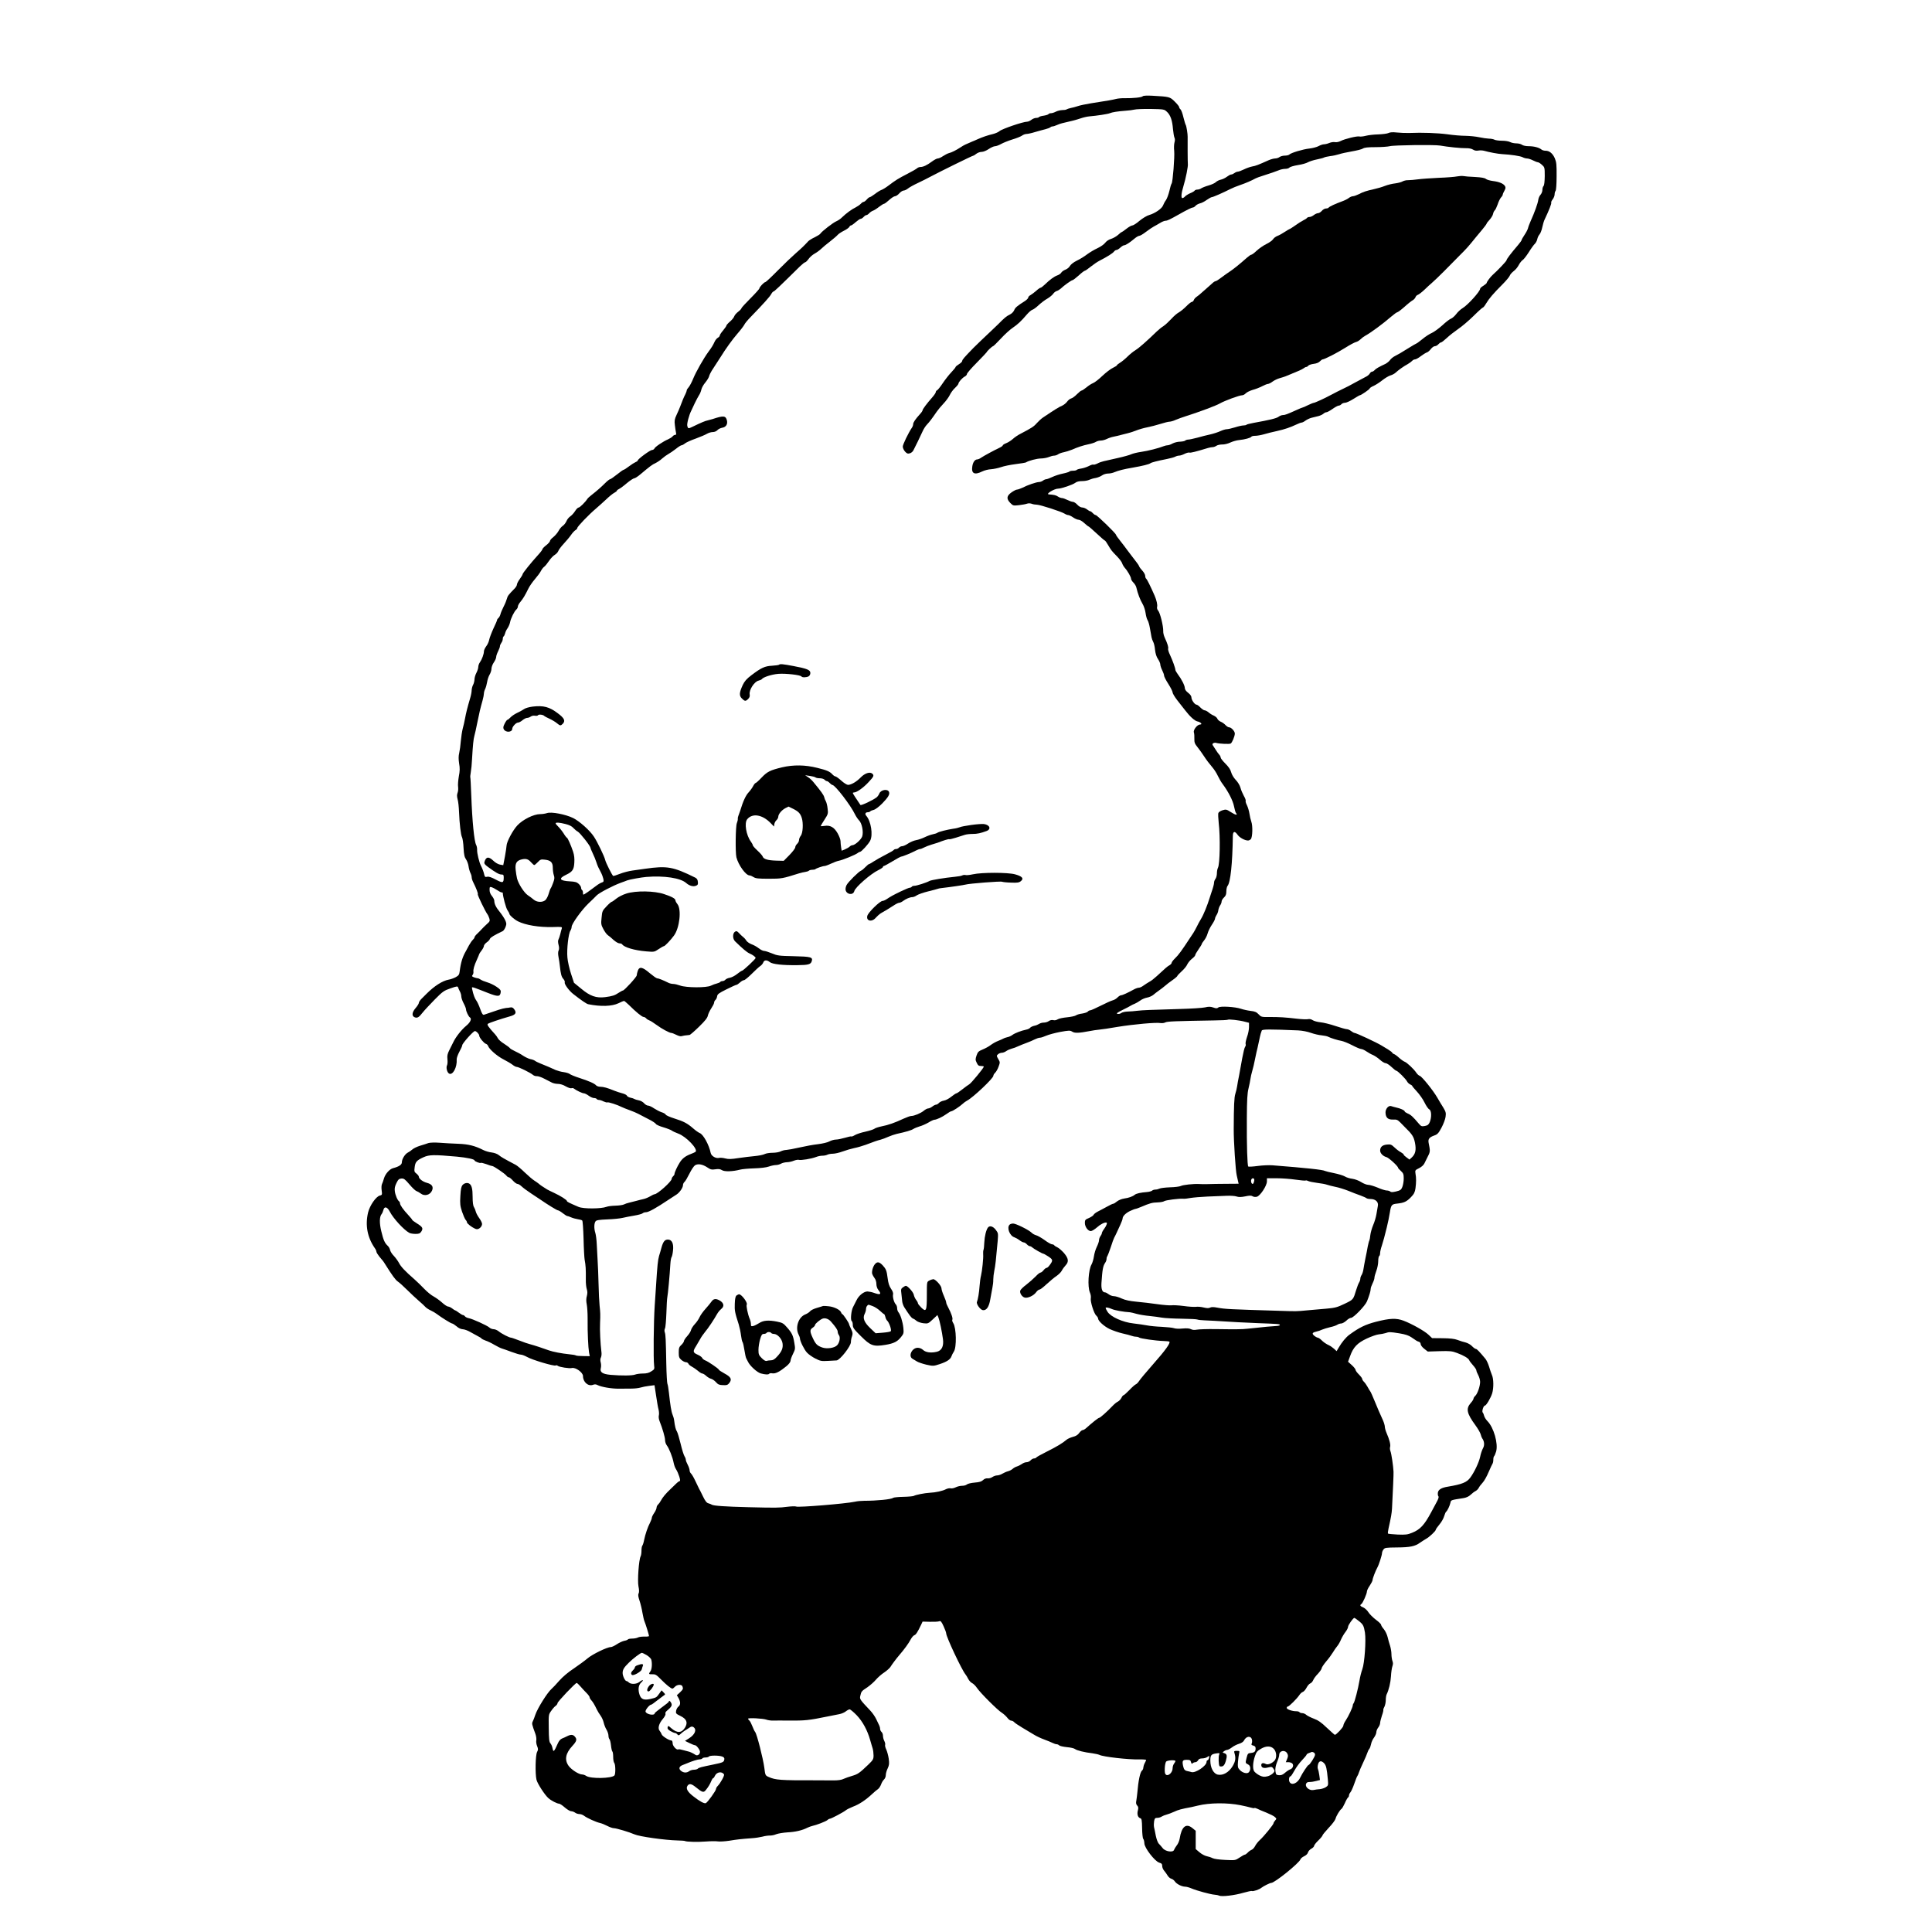 <?xml version="1.0" standalone="no"?>
<!DOCTYPE svg PUBLIC "-//W3C//DTD SVG 20010904//EN"
 "http://www.w3.org/TR/2001/REC-SVG-20010904/DTD/svg10.dtd">
<svg version="1.0" xmlns="http://www.w3.org/2000/svg"
 width="2048pt" height="2048pt" viewBox="0 0 2048 2048"
 preserveAspectRatio="xMidYMid meet">
<g transform="translate(0,2048) scale(0.1,-0.1)"
fill="#000000" stroke="none">
<path d="M12113 19459 c-12 -12 -99 -21 -193 -20 -30 1 -71 -3 -90 -8 -35 -9
-83 -18 -265 -46 -55 -9 -118 -22 -140 -30 -22 -7 -56 -17 -75 -20 -19 -4 -39
-11 -45 -15 -5 -4 -26 -7 -46 -7 -20 -1 -50 -8 -67 -17 -17 -9 -40 -16 -51
-16 -11 0 -22 -4 -26 -9 -3 -6 -26 -13 -50 -17 -25 -3 -48 -10 -51 -15 -3 -5
-17 -9 -31 -9 -13 0 -36 -9 -50 -20 -14 -11 -34 -20 -45 -20 -43 0 -268 -77
-293 -100 -11 -10 -42 -24 -70 -31 -52 -12 -108 -31 -160 -54 -16 -8 -46 -20
-65 -28 -58 -24 -84 -36 -115 -57 -49 -32 -98 -57 -126 -63 -14 -4 -42 -18
-63 -32 -20 -14 -45 -25 -56 -25 -10 0 -38 -15 -62 -33 -51 -38 -91 -57 -120
-57 -12 0 -29 -6 -37 -14 -9 -8 -54 -34 -101 -58 -99 -51 -126 -68 -200 -124
-30 -23 -65 -44 -78 -48 -12 -4 -43 -23 -67 -42 -25 -19 -50 -34 -55 -34 -6 0
-20 -11 -32 -25 -12 -14 -27 -25 -33 -25 -7 0 -20 -9 -30 -20 -11 -12 -35 -28
-54 -38 -41 -19 -103 -65 -144 -105 -15 -16 -42 -34 -60 -42 -35 -14 -157
-109 -170 -131 -4 -8 -32 -25 -60 -39 -29 -13 -60 -33 -69 -42 -43 -47 -70
-73 -133 -128 -38 -33 -124 -115 -190 -182 -67 -68 -126 -123 -131 -123 -14 0
-64 -53 -64 -67 0 -6 -43 -54 -95 -106 -52 -52 -95 -99 -95 -104 0 -6 -15 -22
-34 -37 -19 -14 -38 -36 -42 -48 -4 -13 -24 -38 -45 -56 -22 -19 -39 -38 -39
-44 0 -5 -16 -28 -35 -51 -19 -22 -35 -46 -35 -53 0 -8 -9 -18 -20 -24 -11 -6
-27 -25 -35 -43 -17 -37 -30 -59 -66 -107 -49 -67 -130 -209 -160 -282 -16
-40 -39 -82 -49 -93 -11 -12 -20 -26 -20 -32 0 -6 -6 -24 -14 -40 -16 -30 -35
-76 -56 -133 -7 -19 -24 -59 -38 -88 -21 -45 -24 -61 -18 -109 4 -32 9 -67 12
-80 4 -16 2 -23 -9 -23 -8 0 -21 -7 -28 -17 -8 -9 -29 -22 -47 -30 -50 -21
-139 -80 -145 -98 -4 -8 -15 -15 -25 -15 -20 0 -152 -97 -152 -112 0 -5 -10
-12 -23 -17 -12 -5 -44 -25 -70 -45 -26 -20 -51 -36 -56 -36 -5 0 -37 -22 -71
-50 -34 -27 -67 -50 -73 -50 -6 0 -30 -19 -53 -42 -44 -44 -83 -78 -144 -126
-19 -14 -39 -33 -44 -41 -20 -32 -79 -91 -92 -91 -8 0 -25 -17 -38 -38 -13
-21 -36 -46 -51 -56 -15 -10 -33 -32 -40 -50 -8 -18 -25 -41 -39 -50 -14 -9
-34 -33 -45 -54 -11 -20 -36 -50 -55 -65 -20 -15 -36 -34 -36 -42 0 -7 -18
-28 -40 -45 -22 -17 -40 -36 -40 -42 0 -6 -21 -34 -47 -62 -73 -80 -163 -192
-163 -203 0 -6 -14 -29 -30 -51 -17 -23 -30 -49 -30 -58 0 -9 -10 -27 -22 -40
-67 -68 -77 -81 -84 -109 -4 -16 -19 -55 -35 -85 -15 -30 -31 -67 -34 -82 -4
-15 -13 -32 -21 -39 -8 -6 -14 -15 -14 -20 0 -5 -17 -46 -39 -91 -21 -46 -41
-99 -45 -119 -3 -19 -17 -51 -31 -69 -14 -19 -25 -43 -25 -54 0 -29 -21 -86
-42 -116 -10 -13 -18 -36 -18 -50 0 -14 -9 -42 -20 -63 -11 -20 -20 -52 -20
-69 -1 -18 -7 -44 -15 -58 -8 -14 -14 -39 -15 -56 0 -18 -7 -56 -16 -85 -30
-102 -43 -154 -54 -214 -6 -33 -17 -82 -25 -110 -7 -27 -16 -86 -20 -130 -3
-44 -11 -101 -17 -127 -8 -33 -8 -64 -1 -111 9 -50 8 -81 -3 -137 -7 -41 -11
-90 -8 -109 3 -20 1 -49 -5 -64 -8 -21 -8 -40 0 -70 7 -23 13 -82 15 -132 5
-130 19 -247 32 -271 6 -12 14 -63 16 -113 4 -72 10 -98 27 -122 11 -16 23
-49 26 -72 3 -23 12 -54 19 -69 8 -15 14 -36 14 -47 0 -11 6 -32 14 -48 36
-72 56 -125 51 -133 -5 -8 80 -183 102 -212 6 -7 14 -26 20 -43 8 -27 6 -33
-25 -60 -18 -16 -43 -41 -55 -54 -12 -13 -34 -36 -49 -50 -16 -14 -28 -31 -28
-37 0 -6 -8 -18 -18 -27 -10 -9 -28 -36 -41 -59 -12 -24 -26 -50 -31 -58 -36
-61 -55 -121 -67 -216 -4 -35 -11 -45 -41 -62 -21 -11 -55 -24 -77 -27 -65
-12 -152 -68 -232 -148 -17 -18 -43 -43 -57 -57 -14 -14 -26 -33 -26 -41 0 -9
-16 -34 -36 -57 -39 -46 -41 -85 -5 -97 27 -8 42 1 81 51 19 24 77 86 128 138
85 86 98 95 168 119 68 24 76 24 80 9 3 -9 12 -29 20 -44 8 -14 14 -38 14 -52
0 -13 11 -46 25 -72 14 -26 25 -55 25 -64 0 -20 27 -77 41 -85 22 -14 6 -52
-39 -89 -50 -41 -112 -120 -138 -176 -9 -19 -28 -57 -42 -84 -19 -38 -23 -58
-19 -94 3 -26 1 -54 -4 -64 -13 -24 0 -77 22 -89 39 -20 86 68 80 151 -1 14
12 50 28 80 17 30 31 62 31 70 0 19 117 150 134 150 16 0 46 -32 46 -49 0 -19
49 -79 70 -86 11 -3 21 -14 24 -23 11 -34 96 -108 163 -142 37 -19 81 -45 96
-57 16 -13 36 -23 45 -23 20 0 148 -63 172 -85 9 -8 28 -14 41 -13 13 1 49
-11 79 -27 30 -15 67 -34 82 -42 14 -7 43 -13 64 -13 22 0 55 -10 81 -26 25
-14 51 -23 60 -20 9 4 22 1 29 -5 22 -18 87 -49 104 -49 9 0 31 -11 50 -25 19
-14 44 -25 56 -25 13 0 26 -4 29 -10 3 -5 14 -10 24 -10 10 0 32 -7 49 -16 18
-8 36 -13 40 -10 9 6 108 -26 152 -49 14 -7 52 -22 85 -34 33 -12 74 -29 90
-38 17 -9 64 -33 106 -55 43 -21 79 -45 82 -53 3 -7 39 -24 79 -35 40 -12 80
-28 88 -34 8 -7 40 -22 70 -33 86 -32 213 -167 183 -193 -4 -4 -28 -15 -52
-24 -55 -21 -89 -47 -115 -89 -27 -42 -56 -106 -56 -122 0 -7 -7 -18 -15 -25
-8 -7 -15 -19 -15 -27 0 -27 -151 -163 -182 -163 -6 0 -26 -10 -46 -22 -19
-11 -51 -25 -71 -29 -20 -4 -54 -13 -76 -19 -22 -6 -56 -15 -75 -19 -19 -4
-45 -13 -56 -19 -12 -6 -52 -12 -90 -13 -38 -1 -80 -6 -94 -12 -58 -22 -245
-23 -297 -1 -100 43 -123 54 -123 62 0 12 -68 55 -137 87 -32 15 -65 31 -73
36 -47 29 -77 49 -89 61 -8 7 -30 22 -47 33 -18 11 -63 50 -101 86 -37 36 -80
72 -95 80 -129 68 -156 84 -179 103 -17 14 -47 25 -77 29 -28 3 -68 15 -89 26
-89 45 -157 62 -263 66 -58 2 -147 7 -198 11 -53 4 -104 2 -120 -3 -15 -6 -54
-18 -87 -28 -33 -10 -71 -28 -85 -41 -14 -12 -35 -27 -48 -33 -30 -16 -62 -69
-62 -102 0 -26 -30 -46 -95 -63 -36 -10 -80 -60 -94 -106 -7 -25 -17 -53 -22
-63 -5 -10 -7 -39 -3 -66 6 -46 5 -49 -20 -55 -40 -10 -106 -105 -124 -179
-32 -135 -8 -264 71 -378 10 -13 17 -30 17 -37 0 -8 14 -31 30 -51 41 -48 44
-52 62 -81 77 -123 111 -169 135 -185 15 -10 60 -50 99 -89 39 -39 95 -91 124
-116 29 -25 60 -53 69 -64 9 -10 34 -27 56 -37 22 -10 51 -27 65 -38 47 -36
151 -101 163 -101 7 -1 28 -14 47 -30 21 -19 46 -30 65 -31 16 0 53 -13 80
-29 28 -16 64 -36 82 -45 17 -8 34 -19 37 -24 4 -5 23 -15 43 -22 20 -6 62
-26 92 -44 31 -18 67 -36 81 -40 14 -4 60 -20 102 -36 43 -16 87 -29 99 -29
12 0 41 -11 63 -23 56 -33 290 -102 307 -92 5 4 16 2 22 -4 16 -13 124 -30
149 -23 39 10 118 -47 118 -85 0 -64 55 -112 106 -93 17 7 32 6 47 -2 40 -21
151 -40 227 -39 41 1 102 1 135 1 33 0 75 5 95 11 19 6 60 14 92 18 l56 7 17
-111 c9 -60 20 -127 26 -147 5 -21 7 -49 3 -63 -4 -15 0 -42 9 -63 30 -76 57
-168 57 -198 0 -17 8 -42 18 -55 25 -33 61 -124 72 -181 5 -27 17 -60 27 -74
25 -39 52 -124 39 -124 -6 0 -24 -13 -41 -30 -16 -16 -43 -42 -60 -58 -44 -41
-82 -86 -99 -119 -8 -16 -22 -35 -30 -42 -9 -8 -16 -22 -16 -33 0 -10 -11 -36
-25 -56 -14 -20 -25 -43 -25 -50 0 -8 -8 -31 -18 -51 -26 -49 -52 -126 -64
-186 -5 -27 -14 -54 -19 -60 -5 -5 -9 -29 -9 -53 0 -24 -4 -51 -9 -60 -19 -35
-35 -258 -23 -318 8 -38 8 -62 2 -75 -8 -13 -5 -34 9 -76 11 -32 25 -90 31
-128 7 -39 16 -79 21 -90 11 -24 49 -147 49 -158 0 -4 -22 -7 -48 -6 -26 1
-57 -3 -69 -9 -12 -7 -40 -12 -62 -12 -22 0 -42 -4 -45 -9 -3 -5 -21 -12 -40
-15 -18 -4 -53 -20 -77 -36 -24 -16 -53 -30 -64 -30 -40 0 -197 -77 -247 -120
-28 -24 -93 -71 -144 -106 -57 -37 -118 -88 -155 -130 -33 -38 -70 -77 -82
-87 -45 -39 -149 -206 -172 -274 -8 -26 -21 -58 -27 -70 -12 -24 -10 -31 27
-132 9 -24 13 -56 10 -71 -3 -14 1 -41 9 -60 12 -30 12 -38 -1 -63 -17 -34
-21 -228 -6 -293 10 -42 89 -163 127 -196 29 -26 92 -58 112 -58 9 0 36 -18
61 -40 25 -22 56 -40 67 -40 12 0 31 -7 42 -15 10 -8 31 -15 45 -15 15 0 37
-8 50 -18 31 -24 128 -68 170 -77 18 -4 52 -18 77 -31 25 -13 56 -24 70 -24
25 0 163 -41 217 -65 53 -24 326 -62 459 -65 39 -1 73 -3 77 -6 16 -9 139 -12
224 -5 50 4 106 4 125 1 19 -3 73 0 120 7 86 14 120 18 241 27 36 2 85 10 110
16 24 7 59 12 77 12 19 -1 50 5 70 14 21 8 75 17 122 20 81 4 155 21 211 50
15 7 37 15 50 18 44 9 144 48 160 62 8 8 20 14 25 14 15 0 146 70 169 89 11
10 47 27 79 40 63 23 135 71 202 134 22 21 50 44 62 52 11 8 25 30 32 49 6 18
20 42 30 51 12 11 20 31 20 48 0 17 9 49 20 71 16 35 18 50 11 103 -5 34 -17
77 -26 97 -10 20 -15 42 -12 50 3 7 -1 26 -9 41 -8 15 -14 40 -14 55 0 15 -7
33 -15 40 -8 7 -15 21 -15 31 0 11 -4 27 -9 37 -4 9 -19 40 -32 67 -13 28 -41
68 -62 90 -115 122 -115 123 -107 159 10 46 13 49 75 90 30 21 71 57 91 81 21
24 59 58 86 75 27 18 56 44 66 58 17 28 66 93 92 123 57 66 102 128 125 172
11 20 28 40 38 43 16 5 34 32 72 112 l15 32 78 -2 c42 -1 86 1 97 5 17 7 24
-1 48 -53 15 -33 27 -66 27 -74 0 -37 165 -388 205 -436 7 -8 20 -30 29 -48 9
-18 28 -38 41 -44 13 -6 37 -29 52 -52 36 -53 219 -236 264 -263 19 -12 44
-36 57 -52 12 -17 31 -31 41 -31 10 0 24 -7 31 -15 6 -8 46 -35 88 -60 43 -25
97 -58 122 -73 25 -16 74 -39 110 -52 36 -13 76 -30 90 -37 14 -7 32 -13 41
-13 8 0 20 -5 27 -12 7 -7 44 -15 82 -19 38 -3 77 -12 86 -20 19 -15 99 -35
184 -45 30 -4 64 -12 75 -17 37 -20 306 -51 423 -48 39 1 72 -2 72 -6 -1 -4
-7 -19 -15 -33 -8 -14 -14 -35 -15 -46 0 -12 -6 -27 -14 -33 -20 -16 -39 -107
-50 -238 -2 -23 -7 -59 -10 -79 -6 -27 -3 -41 9 -54 13 -14 14 -25 7 -52 -11
-40 0 -74 25 -82 16 -5 18 -19 20 -107 1 -56 6 -106 12 -112 6 -6 11 -27 12
-47 0 -48 110 -190 157 -205 26 -7 32 -15 32 -36 0 -14 9 -37 21 -50 11 -13
28 -37 37 -52 9 -15 27 -30 39 -33 12 -3 29 -16 37 -28 17 -27 74 -56 110 -56
14 0 45 -9 68 -19 51 -22 200 -63 243 -66 17 -1 38 -5 48 -10 30 -13 165 3
256 30 46 13 88 22 92 19 11 -7 79 16 100 34 23 18 91 52 105 52 36 0 296 210
309 249 3 10 21 25 40 34 20 9 37 26 40 39 3 13 19 31 35 40 17 9 30 23 30 30
0 8 20 34 45 58 25 24 45 49 45 55 0 5 30 41 65 79 36 37 68 80 72 95 7 30 47
96 64 106 6 4 22 31 35 60 12 29 28 56 33 60 6 3 11 13 11 22 0 9 7 24 15 33
8 9 27 50 41 91 14 41 29 79 34 84 4 6 11 21 15 35 4 14 24 61 45 105 21 44
41 91 45 105 4 14 13 32 20 40 7 8 15 31 19 51 3 19 17 51 31 69 14 19 25 45
25 58 0 13 9 35 20 49 11 14 20 36 20 48 0 12 9 47 19 78 11 30 17 57 15 60
-2 2 2 17 11 33 8 16 15 48 15 72 0 23 4 50 9 60 23 46 42 125 46 192 2 41 9
89 15 106 8 22 8 39 0 58 -5 15 -10 47 -10 71 0 25 -7 64 -14 87 -8 24 -20 65
-26 92 -6 27 -24 65 -40 85 -17 19 -30 41 -30 48 0 7 -25 31 -55 53 -30 23
-66 58 -79 79 -13 21 -38 44 -55 51 -32 13 -39 24 -20 36 15 9 59 109 59 133
0 10 13 38 30 62 16 24 30 51 30 60 0 16 31 97 51 133 16 28 48 128 49 151 0
11 7 29 16 40 13 18 27 20 142 21 140 1 192 12 243 49 19 13 48 32 64 41 36
19 105 84 105 98 0 5 18 31 39 56 22 26 44 65 50 88 7 23 16 44 21 47 12 8 37
59 45 94 6 30 2 29 138 50 31 5 57 17 76 35 17 16 40 34 53 40 12 6 28 22 34
35 6 12 25 37 41 54 17 18 45 68 63 112 19 44 38 84 42 90 4 5 8 24 8 41 0 18
4 35 9 38 4 3 14 26 21 50 23 83 -25 253 -92 321 -16 16 -31 41 -35 55 -3 14
-10 31 -16 37 -10 14 9 73 24 73 14 0 62 81 77 130 17 56 16 155 -3 195 -7 17
-21 56 -30 88 -10 32 -27 69 -39 83 -64 77 -90 104 -100 104 -7 0 -25 13 -41
29 -15 17 -46 34 -69 40 -22 5 -61 17 -86 27 -32 12 -77 17 -157 18 l-112 1
-38 36 c-42 40 -178 116 -265 149 -77 29 -145 26 -293 -12 -111 -29 -175 -60
-278 -135 -39 -28 -82 -80 -118 -142 l-20 -34 -27 25 c-15 13 -38 30 -52 36
-34 16 -59 33 -86 60 -13 12 -29 22 -36 22 -7 1 -24 10 -37 21 -27 23 -20 34
29 45 14 3 39 11 55 19 17 7 55 19 85 26 30 6 64 18 75 25 11 8 30 14 42 14
13 0 37 14 55 30 17 17 39 30 50 30 26 0 150 128 169 175 24 60 39 109 39 131
0 11 9 37 20 59 11 22 20 48 20 60 0 11 9 44 20 73 11 29 20 74 20 102 0 27 5
52 10 55 6 3 10 17 10 31 0 13 8 50 19 81 18 57 26 87 51 188 13 53 28 124 34
165 12 77 19 85 77 91 73 8 100 20 147 69 32 33 41 52 47 93 8 62 9 110 0 157
-5 33 -4 36 37 56 25 12 49 33 57 50 8 16 25 51 38 77 25 48 25 56 7 144 -7
39 8 58 63 77 31 11 43 24 74 82 20 37 40 90 43 115 6 41 2 54 -23 96 -17 26
-46 75 -65 108 -46 79 -162 222 -185 230 -11 3 -27 18 -37 33 -26 39 -100 109
-124 117 -11 4 -37 22 -58 41 -20 19 -45 37 -54 40 -10 3 -18 9 -18 13 0 4
-21 21 -47 37 -27 16 -57 35 -68 41 -52 32 -269 133 -285 133 -7 0 -23 9 -37
20 -14 11 -35 20 -46 20 -11 0 -65 15 -121 34 -56 19 -126 36 -158 39 -31 3
-68 13 -82 22 -16 11 -35 15 -51 11 -13 -3 -66 -1 -117 5 -117 14 -191 19
-296 18 -79 -1 -84 1 -110 29 -22 23 -39 31 -86 36 -32 4 -77 14 -100 22 -60
21 -221 31 -241 14 -13 -11 -23 -11 -54 0 -30 10 -50 10 -87 1 -27 -6 -148
-14 -269 -17 -307 -9 -392 -12 -450 -19 -27 -4 -73 -7 -101 -8 -28 -1 -58 -8
-67 -15 -9 -8 -26 -12 -39 -10 -18 4 -8 12 52 42 41 20 82 41 90 47 8 5 26 14
40 19 14 6 40 21 58 34 18 14 51 27 73 31 22 4 51 17 64 28 14 12 41 33 61 47
20 14 49 36 65 50 15 14 51 41 78 60 28 19 50 39 51 43 0 5 21 27 46 50 26 23
53 56 60 74 8 17 30 44 49 59 19 14 35 32 35 38 0 7 16 35 35 62 19 27 35 53
35 58 0 4 11 21 25 38 13 16 30 48 36 71 6 23 26 65 45 93 19 28 34 57 34 65
0 8 7 24 15 37 9 12 18 35 20 52 2 16 11 40 19 52 9 12 16 31 16 42 0 10 11
29 25 42 19 18 25 33 25 65 0 23 6 50 13 58 31 36 52 237 56 529 1 51 20 56
51 12 21 -30 76 -60 110 -60 10 0 23 7 30 15 18 22 21 141 5 184 -7 20 -16 58
-20 86 -4 27 -16 67 -26 88 -11 21 -17 42 -14 47 3 5 -5 29 -19 52 -13 24 -30
63 -36 87 -7 26 -27 59 -50 83 -23 24 -42 57 -49 82 -7 28 -26 56 -61 91 -27
27 -50 56 -50 64 0 8 -7 23 -17 33 -9 10 -21 27 -27 37 -6 10 -20 31 -30 46
-16 22 -17 28 -5 36 8 5 23 7 34 3 33 -9 139 -14 151 -6 16 9 44 79 44 106 0
25 -38 66 -61 66 -9 0 -26 11 -38 24 -13 14 -36 30 -52 36 -15 7 -31 21 -34
31 -4 11 -21 25 -38 33 -18 7 -43 23 -56 35 -13 11 -32 21 -41 21 -9 0 -29 14
-45 30 -16 17 -34 30 -41 30 -19 0 -54 50 -54 76 0 15 -13 33 -35 50 -22 17
-35 35 -35 50 0 26 -35 95 -74 146 -14 19 -26 40 -26 46 0 18 -30 102 -57 159
-14 29 -23 59 -20 67 5 14 -5 49 -37 119 -9 20 -16 49 -15 65 2 55 -33 197
-55 221 -9 10 -13 26 -10 38 6 20 -6 72 -26 118 -45 103 -81 174 -89 180 -6 3
-11 17 -11 30 0 12 -13 37 -29 54 -16 17 -32 38 -35 47 -3 9 -16 29 -29 45
-12 16 -35 47 -52 68 -16 21 -39 51 -50 66 -11 16 -41 55 -67 88 -27 33 -48
64 -48 68 0 14 -201 209 -215 209 -7 0 -20 9 -30 20 -10 11 -22 20 -27 20 -6
0 -21 9 -35 20 -14 11 -37 20 -50 20 -15 0 -37 12 -53 30 -15 17 -37 30 -47
30 -10 0 -36 9 -58 20 -22 11 -47 20 -57 20 -10 0 -30 7 -43 16 -21 14 -41 19
-97 23 -37 3 58 61 100 61 33 0 154 41 181 62 15 12 41 18 73 18 27 0 61 6 76
14 15 7 45 16 67 19 21 4 52 16 67 27 15 11 43 20 64 20 20 0 50 6 67 14 44
18 97 32 197 49 103 18 171 35 185 46 11 9 73 25 175 45 36 7 75 18 87 24 12
7 31 12 43 12 11 0 37 8 58 19 20 10 43 16 51 13 12 -4 66 9 197 49 17 5 39 9
50 9 11 0 29 7 40 15 12 8 39 13 60 13 22 -1 60 8 87 21 26 12 68 24 94 26 60
6 121 23 128 35 3 6 22 10 42 10 19 0 60 7 91 16 31 9 92 25 136 34 86 19 143
39 209 70 23 11 47 20 54 20 8 0 26 9 42 21 15 11 44 25 64 30 21 5 53 13 73
18 19 5 43 16 53 25 10 9 24 16 33 16 8 0 37 16 64 35 27 19 56 35 65 35 9 0
22 7 29 15 7 8 24 15 38 15 14 0 53 18 88 40 35 22 66 40 70 40 12 0 104 63
104 72 0 5 19 18 43 28 23 11 65 38 92 60 28 22 65 44 84 50 19 5 43 18 55 29
29 27 84 67 127 90 19 11 41 27 48 35 8 9 21 16 31 16 9 0 37 15 61 34 24 18
53 36 65 40 11 3 30 20 42 36 13 17 32 30 42 30 11 0 28 9 37 20 10 11 22 20
29 20 6 0 33 21 60 46 27 26 81 68 120 95 39 26 112 88 163 138 50 50 96 91
101 91 5 0 20 19 34 43 30 51 77 106 172 201 39 39 74 81 78 93 4 12 22 33 41
48 20 14 44 44 55 66 11 21 30 45 41 52 11 6 40 44 65 83 24 39 53 79 64 89
10 9 22 31 26 49 3 17 14 40 24 51 10 11 23 45 29 75 6 30 18 69 26 85 45 94
74 168 69 176 -3 5 4 21 15 35 12 15 21 39 21 53 0 15 5 32 10 37 6 6 11 72
11 155 1 125 -2 150 -19 191 -23 52 -58 81 -100 80 -15 0 -34 6 -42 13 -25 21
-80 35 -135 35 -29 0 -59 6 -71 15 -10 8 -37 15 -59 15 -22 0 -52 6 -67 14
-14 8 -53 14 -86 14 -33 0 -69 5 -80 11 -11 6 -38 11 -59 11 -21 1 -67 7 -103
15 -36 8 -101 14 -145 15 -44 0 -129 7 -190 16 -106 14 -267 20 -405 14 -36
-1 -95 1 -131 5 -46 5 -74 3 -89 -5 -13 -7 -61 -13 -109 -15 -47 -1 -107 -8
-133 -15 -27 -7 -57 -10 -68 -7 -25 6 -153 -25 -198 -48 -19 -10 -45 -15 -60
-12 -15 3 -42 -1 -61 -9 -18 -8 -44 -14 -57 -14 -12 0 -38 -9 -56 -19 -18 -10
-62 -22 -98 -26 -67 -7 -194 -45 -213 -64 -6 -6 -27 -11 -47 -11 -20 0 -45 -7
-56 -15 -10 -8 -31 -15 -46 -15 -15 0 -47 -9 -70 -19 -109 -49 -137 -60 -174
-66 -21 -4 -61 -18 -87 -31 -27 -13 -56 -24 -65 -24 -9 0 -26 -7 -36 -15 -11
-8 -26 -15 -34 -15 -9 0 -29 -11 -46 -24 -17 -13 -46 -27 -65 -31 -18 -4 -41
-15 -52 -26 -10 -10 -44 -26 -76 -35 -32 -9 -67 -23 -78 -30 -11 -8 -29 -14
-42 -14 -12 0 -25 -5 -29 -11 -3 -6 -25 -19 -48 -28 -23 -10 -47 -26 -55 -35
-7 -9 -20 -16 -27 -16 -16 0 -11 54 11 125 25 81 52 216 47 238 -2 7 -3 245
-2 287 1 29 -13 115 -20 125 -4 6 -15 42 -25 82 -9 40 -23 77 -31 84 -8 6 -14
17 -14 24 0 6 -21 33 -47 58 -51 51 -56 52 -239 62 -59 3 -94 1 -101 -6z m258
-165 c37 -35 56 -91 63 -182 4 -41 11 -82 16 -92 6 -11 6 -30 0 -50 -5 -18 -7
-58 -3 -90 6 -63 -15 -329 -27 -345 -5 -6 -16 -41 -24 -79 -9 -37 -25 -81 -36
-97 -12 -15 -25 -41 -31 -56 -11 -33 -84 -84 -146 -102 -24 -6 -70 -34 -103
-61 -32 -28 -67 -50 -77 -50 -10 0 -38 -16 -62 -35 -24 -19 -47 -35 -50 -35
-4 0 -21 -13 -39 -30 -18 -16 -51 -35 -73 -42 -25 -7 -50 -24 -63 -41 -12 -17
-48 -42 -82 -58 -33 -15 -83 -45 -110 -65 -27 -21 -75 -51 -107 -66 -35 -17
-65 -40 -75 -57 -9 -16 -31 -34 -49 -40 -18 -7 -37 -21 -43 -31 -5 -10 -24
-23 -41 -29 -33 -11 -81 -46 -134 -98 -19 -18 -38 -33 -44 -33 -6 0 -28 -15
-48 -34 -21 -18 -48 -38 -60 -45 -13 -6 -23 -18 -23 -25 0 -8 -15 -23 -32 -35
-85 -54 -106 -71 -117 -99 -8 -19 -27 -37 -49 -48 -32 -15 -53 -32 -123 -103
-8 -8 -38 -37 -68 -65 -65 -61 -174 -165 -193 -185 -98 -101 -118 -124 -118
-137 0 -8 -16 -24 -35 -35 -19 -12 -35 -25 -35 -29 0 -5 -20 -30 -46 -57 -25
-26 -66 -79 -91 -116 -25 -38 -52 -71 -59 -74 -8 -3 -14 -12 -14 -19 0 -8 -17
-33 -38 -57 -56 -63 -102 -125 -102 -136 0 -6 -12 -24 -27 -40 -49 -54 -73
-89 -73 -108 0 -10 -6 -27 -14 -38 -36 -53 -96 -177 -96 -199 0 -14 10 -37 23
-52 19 -21 29 -26 50 -20 14 3 32 17 39 31 21 41 73 146 97 200 12 28 34 61
48 75 24 25 54 64 103 136 14 20 46 59 71 85 26 27 56 68 67 91 11 24 36 58
56 76 20 19 36 39 36 45 1 17 41 62 68 76 12 6 22 18 22 26 0 8 47 63 105 121
58 59 105 109 105 111 0 8 58 63 67 63 4 0 42 37 83 81 41 45 98 96 125 114
52 35 90 70 151 142 20 23 45 45 57 49 12 3 42 25 67 49 25 23 66 55 92 69 25
15 53 38 62 51 8 13 26 27 38 30 13 4 32 16 43 26 33 32 113 89 124 89 6 0 36
23 66 50 30 28 59 50 65 50 5 0 33 19 62 43 29 23 71 52 93 63 84 43 140 79
153 96 7 10 19 18 27 18 8 0 26 11 41 25 15 14 33 25 41 25 16 0 60 29 111 72
18 15 40 28 49 28 9 0 41 19 72 43 31 23 67 48 81 55 14 7 43 24 65 37 22 14
49 25 60 25 19 0 46 13 140 66 81 46 137 74 149 74 7 0 21 8 30 19 9 10 30 21
46 25 16 3 48 19 71 36 23 16 48 30 54 30 14 0 120 47 195 85 25 13 72 32 105
43 54 18 126 49 165 71 8 5 44 18 80 29 91 29 130 43 168 58 18 8 48 14 66 14
19 0 39 6 45 14 6 7 46 19 89 26 42 6 91 20 107 30 17 9 59 23 95 30 36 7 70
16 75 20 6 4 35 11 65 15 30 3 73 13 95 20 22 8 83 21 135 30 52 9 105 22 117
30 16 11 53 15 135 15 62 0 129 5 149 10 41 12 474 17 534 7 84 -15 222 -29
273 -28 33 1 61 -5 77 -15 17 -11 35 -14 57 -10 17 3 45 2 62 -3 48 -14 147
-33 191 -35 94 -5 190 -20 214 -32 14 -8 36 -14 49 -14 12 0 40 -9 62 -20 22
-11 45 -20 52 -20 7 0 27 -12 43 -27 29 -26 30 -28 30 -120 -1 -59 -5 -97 -13
-105 -7 -7 -12 -25 -12 -42 0 -16 -9 -39 -20 -51 -11 -11 -22 -37 -24 -56 -5
-36 -39 -132 -81 -224 -12 -27 -25 -61 -28 -76 -4 -14 -20 -45 -37 -70 -16
-24 -30 -48 -30 -53 0 -5 -16 -27 -35 -50 -82 -96 -125 -153 -125 -165 0 -9
-97 -111 -148 -156 -22 -19 -62 -73 -62 -83 0 -5 -16 -19 -35 -31 -19 -11 -35
-25 -35 -32 0 -28 -130 -172 -185 -205 -22 -13 -53 -42 -69 -64 -16 -21 -41
-43 -55 -48 -14 -5 -56 -37 -92 -71 -37 -33 -86 -69 -110 -80 -24 -10 -69 -39
-100 -65 -31 -25 -59 -46 -62 -46 -3 0 -48 -26 -99 -58 -51 -33 -110 -67 -130
-76 -20 -10 -44 -29 -53 -43 -9 -13 -31 -31 -48 -40 -69 -32 -104 -52 -116
-67 -8 -9 -19 -16 -27 -16 -7 0 -18 -9 -24 -20 -6 -11 -25 -27 -43 -35 -18 -9
-68 -36 -112 -60 -44 -25 -100 -54 -125 -65 -25 -12 -54 -26 -65 -32 -11 -6
-29 -16 -40 -21 -11 -6 -27 -14 -35 -18 -54 -30 -162 -79 -172 -79 -7 0 -35
-12 -63 -25 -27 -14 -53 -25 -57 -25 -4 0 -35 -13 -70 -29 -95 -43 -117 -51
-139 -51 -12 0 -33 -8 -47 -19 -25 -17 -93 -33 -264 -64 -36 -7 -70 -15 -74
-19 -4 -5 -19 -8 -33 -8 -14 0 -55 -9 -89 -20 -35 -11 -75 -20 -88 -20 -13 0
-43 -9 -67 -20 -23 -11 -72 -27 -107 -35 -36 -8 -98 -23 -139 -35 -41 -11 -84
-20 -96 -20 -11 0 -26 -5 -32 -11 -5 -5 -30 -10 -54 -11 -24 0 -59 -9 -79 -19
-19 -11 -42 -19 -52 -19 -9 0 -27 -4 -40 -9 -55 -22 -169 -51 -240 -61 -43 -6
-90 -18 -105 -25 -16 -8 -80 -26 -143 -40 -63 -14 -131 -29 -150 -34 -19 -4
-50 -15 -68 -25 -18 -9 -37 -14 -42 -11 -5 3 -27 -4 -49 -16 -22 -11 -59 -23
-81 -26 -22 -3 -43 -10 -46 -14 -3 -5 -20 -9 -39 -9 -19 0 -36 -4 -39 -9 -3
-4 -34 -14 -68 -21 -35 -7 -85 -23 -112 -36 -28 -13 -57 -24 -65 -24 -9 0 -25
-7 -35 -15 -11 -8 -30 -15 -43 -15 -26 0 -121 -32 -176 -61 -22 -10 -47 -19
-56 -19 -10 0 -37 -14 -59 -30 -52 -37 -55 -68 -12 -112 29 -29 32 -30 93 -23
34 4 72 11 85 16 13 5 33 4 48 -1 14 -6 39 -10 55 -10 34 0 263 -74 296 -96
12 -8 29 -14 37 -14 8 0 32 -11 52 -25 20 -14 47 -25 59 -25 12 0 39 -16 59
-35 21 -19 41 -35 44 -35 4 0 43 -34 87 -75 44 -41 83 -75 87 -75 4 0 19 -21
34 -47 32 -55 37 -62 97 -123 24 -25 48 -57 52 -70 4 -14 17 -36 29 -50 30
-33 66 -97 66 -116 0 -8 11 -26 25 -40 14 -14 28 -37 31 -52 15 -65 40 -130
65 -172 15 -25 29 -68 33 -99 4 -29 13 -63 21 -75 8 -11 19 -50 25 -86 7 -36
14 -78 17 -95 3 -16 12 -39 18 -50 7 -11 16 -48 19 -83 5 -42 15 -75 32 -99
13 -20 24 -45 24 -57 0 -12 9 -39 20 -61 11 -22 20 -47 20 -57 0 -10 20 -49
45 -88 25 -39 45 -79 45 -89 0 -11 22 -48 49 -83 27 -35 65 -82 83 -106 52
-68 101 -112 130 -119 36 -7 59 -33 30 -33 -30 0 -75 -58 -66 -84 4 -12 6 -42
5 -67 -1 -40 4 -53 34 -90 19 -24 48 -64 64 -89 35 -53 55 -79 97 -129 17 -20
41 -58 54 -86 13 -27 35 -66 50 -85 60 -80 110 -178 121 -236 6 -32 16 -65 21
-72 23 -27 -4 -23 -52 8 -48 31 -54 32 -90 21 -22 -7 -41 -19 -45 -30 -3 -11
-1 -57 4 -103 18 -150 13 -437 -8 -477 -6 -11 -11 -37 -11 -58 0 -22 -7 -48
-15 -59 -8 -10 -15 -28 -15 -38 0 -17 -10 -55 -28 -106 -3 -8 -11 -33 -18 -55
-25 -82 -65 -181 -92 -225 -15 -25 -36 -63 -46 -85 -11 -22 -27 -51 -36 -65
-10 -14 -26 -38 -36 -54 -87 -133 -122 -181 -158 -215 -20 -19 -36 -41 -36
-48 0 -7 -10 -17 -21 -24 -22 -11 -44 -31 -137 -117 -26 -24 -60 -51 -77 -59
-16 -9 -44 -27 -61 -39 -17 -13 -39 -24 -50 -24 -10 0 -32 -7 -49 -16 -71 -39
-126 -64 -140 -64 -9 0 -26 -11 -38 -23 -12 -13 -35 -27 -52 -31 -16 -4 -74
-30 -127 -57 -53 -27 -103 -49 -111 -49 -8 0 -20 -6 -26 -14 -6 -7 -33 -16
-59 -20 -26 -3 -57 -12 -67 -20 -11 -7 -54 -16 -95 -20 -41 -4 -85 -13 -97
-21 -14 -9 -33 -13 -47 -9 -16 4 -34 0 -48 -10 -12 -9 -36 -16 -53 -16 -17 0
-39 -6 -50 -14 -11 -7 -34 -17 -52 -20 -17 -4 -37 -13 -43 -21 -6 -8 -26 -17
-43 -20 -50 -10 -120 -37 -145 -56 -13 -10 -37 -21 -55 -24 -18 -4 -36 -11
-42 -15 -5 -4 -30 -14 -54 -24 -24 -9 -59 -29 -79 -44 -19 -15 -58 -36 -85
-47 -44 -18 -52 -26 -65 -64 -13 -39 -13 -47 2 -77 13 -28 21 -34 46 -34 16 0
30 -3 29 -7 -1 -15 -134 -176 -154 -187 -11 -6 -44 -30 -73 -53 -30 -24 -58
-43 -64 -43 -5 0 -29 -16 -53 -35 -24 -20 -59 -39 -79 -42 -19 -3 -43 -14 -52
-24 -9 -11 -24 -19 -31 -19 -8 0 -26 -9 -40 -20 -14 -11 -34 -20 -44 -20 -9 0
-31 -11 -47 -25 -32 -26 -101 -55 -133 -55 -11 0 -47 -13 -82 -29 -91 -43
-164 -68 -232 -81 -33 -7 -67 -18 -75 -25 -8 -7 -51 -21 -95 -31 -44 -9 -95
-26 -113 -37 -18 -11 -35 -17 -38 -14 -3 3 -33 -4 -67 -14 -34 -10 -77 -19
-96 -19 -18 0 -50 -9 -70 -20 -20 -11 -73 -23 -121 -29 -47 -5 -134 -21 -195
-35 -60 -14 -123 -25 -140 -26 -16 0 -43 -7 -59 -15 -15 -8 -54 -15 -86 -15
-32 0 -70 -6 -85 -14 -15 -8 -62 -17 -104 -21 -42 -4 -120 -13 -173 -21 -75
-12 -106 -13 -139 -4 -23 6 -52 9 -65 6 -35 -9 -83 19 -90 52 -18 88 -79 197
-116 211 -13 5 -43 26 -68 48 -64 56 -103 76 -202 107 -47 15 -89 33 -91 41
-3 7 -23 19 -44 25 -21 7 -57 26 -80 41 -23 16 -51 29 -62 29 -12 0 -31 11
-43 25 -12 14 -37 28 -57 31 -20 4 -40 10 -46 14 -5 4 -24 11 -42 14 -17 4
-34 13 -37 21 -3 8 -24 19 -48 25 -24 6 -63 19 -88 29 -70 29 -114 41 -147 41
-17 0 -36 7 -43 14 -16 20 -77 47 -180 80 -47 15 -92 34 -100 41 -8 7 -37 16
-64 20 -27 3 -65 14 -85 22 -20 9 -54 24 -76 34 -22 9 -60 25 -85 35 -25 10
-52 23 -60 30 -8 6 -30 14 -48 17 -18 4 -52 20 -75 35 -23 16 -63 38 -88 49
-26 12 -50 26 -53 32 -4 6 -31 27 -61 46 -30 18 -59 44 -66 57 -6 13 -20 32
-30 43 -72 79 -89 103 -77 112 13 10 131 50 230 78 62 17 76 36 53 71 -15 23
-29 29 -50 24 -5 -2 -23 -4 -40 -5 -16 -2 -51 -10 -78 -19 -97 -33 -142 -48
-157 -53 -12 -3 -22 13 -39 61 -13 37 -31 76 -41 89 -16 21 -32 62 -44 119 -6
26 -5 26 27 16 17 -6 78 -29 135 -52 112 -44 134 -43 140 6 3 21 -6 32 -45 58
-26 18 -70 39 -98 47 -27 8 -59 21 -70 29 -11 8 -25 14 -32 14 -6 0 -24 5 -38
10 -22 8 -25 13 -15 25 6 7 10 22 9 32 -4 25 8 68 37 131 13 29 24 55 24 58 0
3 11 20 25 38 14 18 25 40 25 49 0 8 13 25 29 37 17 11 32 28 35 38 5 14 44
38 136 82 8 4 21 23 29 43 12 32 11 41 -4 74 -10 21 -35 59 -56 85 -41 49 -59
86 -59 120 0 11 -11 33 -25 50 -16 19 -25 42 -25 64 0 32 2 35 23 29 12 -4 38
-18 58 -31 19 -13 40 -24 47 -24 7 0 12 -2 12 -4 0 -36 34 -164 50 -185 11
-16 20 -33 20 -38 0 -14 51 -59 90 -79 81 -41 226 -65 371 -61 97 3 100 3 94
-17 -4 -12 -11 -38 -16 -60 -5 -21 -14 -46 -19 -56 -6 -11 -5 -31 1 -55 7 -26
8 -45 1 -60 -7 -14 -7 -39 -1 -71 5 -27 12 -69 14 -94 9 -84 17 -115 37 -137
11 -12 18 -29 15 -37 -7 -17 47 -90 90 -123 87 -68 140 -104 158 -108 133 -27
252 -23 321 10 28 14 55 25 59 25 4 0 27 -19 51 -42 74 -74 140 -128 156 -128
9 0 21 -7 28 -15 6 -8 21 -17 32 -21 11 -3 46 -25 77 -48 57 -42 138 -86 160
-86 6 0 29 -9 51 -20 21 -11 45 -17 53 -14 12 4 46 10 86 13 7 0 53 40 101 87
65 63 90 95 94 119 4 18 20 52 36 76 16 24 30 51 30 60 0 9 6 22 14 29 8 6 16
24 18 38 3 23 17 34 98 74 52 26 100 48 106 48 6 0 23 11 38 25 15 14 34 25
43 25 8 0 45 30 81 66 36 36 76 73 89 82 14 8 29 26 34 39 10 28 38 30 70 4
29 -22 134 -34 292 -32 115 1 142 8 152 42 14 43 -9 49 -191 53 -156 3 -174 6
-231 30 -34 14 -72 26 -83 26 -12 0 -38 13 -58 29 -20 16 -55 35 -76 42 -21 8
-46 25 -55 39 -8 14 -24 31 -34 38 -10 8 -29 26 -42 40 -20 22 -28 25 -43 16
-27 -17 -27 -75 0 -102 79 -77 125 -116 152 -128 37 -16 66 -38 66 -49 0 -11
-132 -135 -144 -135 -5 0 -27 -15 -50 -33 -23 -19 -57 -37 -77 -41 -21 -3 -42
-13 -49 -21 -7 -8 -21 -15 -31 -15 -10 0 -20 -4 -24 -9 -3 -5 -19 -12 -35 -16
-17 -4 -45 -14 -63 -23 -45 -24 -262 -23 -327 1 -25 9 -58 17 -73 17 -16 0
-41 6 -55 14 -48 24 -102 46 -117 46 -7 0 -42 25 -78 55 -77 66 -109 72 -126
24 -6 -18 -11 -39 -11 -48 0 -17 -132 -161 -147 -161 -5 0 -24 -11 -43 -23
-43 -29 -68 -37 -145 -47 -94 -12 -160 11 -253 89 l-77 63 -32 97 c-17 53 -35
130 -38 172 -8 86 11 253 32 284 7 11 13 29 13 40 0 32 106 179 178 248 36 34
76 73 88 86 27 27 172 103 254 133 30 11 62 22 70 26 23 9 150 32 200 36 190
16 366 -11 425 -65 32 -28 72 -40 101 -29 21 8 25 15 22 42 -2 23 -10 36 -28
45 -235 116 -298 127 -530 94 -36 -5 -96 -14 -135 -19 -38 -5 -99 -21 -134
-35 -36 -14 -67 -24 -71 -22 -11 7 -77 138 -84 168 -9 40 -84 194 -119 247
-44 68 -155 166 -222 199 -80 39 -231 68 -276 52 -18 -6 -50 -11 -73 -11 -68
0 -183 -57 -241 -119 -49 -52 -114 -175 -115 -216 0 -11 -8 -62 -17 -113 l-18
-93 -35 6 c-20 4 -50 21 -70 41 -50 47 -77 44 -94 -12 -5 -17 2 -28 36 -53 80
-59 119 -81 143 -81 22 0 25 -5 25 -32 0 -59 -10 -61 -84 -22 -47 25 -74 34
-91 30 -21 -5 -25 -2 -31 21 -6 29 -19 64 -36 97 -18 35 -41 131 -40 164 1 18
-3 43 -10 55 -21 38 -42 252 -52 526 -4 101 -8 187 -10 190 -2 3 0 29 5 56 5
28 11 88 13 135 9 154 15 215 25 250 6 19 19 80 30 135 21 105 33 156 57 241
8 28 14 61 14 73 0 12 6 34 14 49 7 15 16 47 20 72 4 25 15 60 26 78 11 18 20
46 20 63 0 16 11 47 25 67 14 20 25 46 25 57 0 12 9 38 20 60 11 22 20 46 20
55 0 9 7 25 15 36 8 10 15 29 15 41 0 12 4 24 9 27 5 3 12 18 16 33 3 15 15
39 26 54 10 15 22 42 26 61 7 41 46 120 67 137 9 8 16 22 16 31 0 10 12 33 27
50 28 34 49 68 84 140 12 25 43 70 69 100 26 30 55 69 64 87 9 17 24 38 35 45
10 7 33 35 51 62 18 27 46 56 62 65 15 9 32 27 37 41 5 14 31 48 56 75 26 28
61 69 77 92 16 24 38 47 48 53 11 6 20 16 20 23 0 15 122 142 199 207 29 25
78 69 109 98 30 29 68 60 84 68 15 8 28 18 28 23 0 4 10 12 23 18 12 6 50 33
83 62 34 28 69 51 78 51 8 0 38 19 66 43 99 83 123 102 159 118 20 10 52 31
71 49 19 17 49 38 65 47 17 9 52 33 79 54 27 22 54 39 61 39 7 0 24 9 37 20
14 11 65 34 114 51 49 18 103 41 119 51 17 10 44 18 61 18 18 0 38 8 49 20 10
11 33 23 52 26 40 7 59 38 49 78 -12 50 -38 52 -151 14 -16 -5 -41 -12 -55
-15 -22 -4 -62 -20 -163 -69 -39 -19 -44 -18 -51 11 -6 23 18 114 42 161 5 10
22 46 37 79 16 33 36 71 45 85 10 14 21 41 25 60 4 19 23 53 42 75 18 22 36
51 40 65 3 14 16 41 28 60 50 76 80 124 90 139 62 100 127 189 180 251 36 41
69 85 75 97 5 13 35 49 67 82 136 140 206 218 219 244 8 15 19 27 24 27 8 0
62 51 280 266 25 24 50 44 56 44 6 0 22 16 35 34 13 19 42 45 64 57 22 12 54
35 70 51 17 16 59 52 95 79 36 28 72 59 80 69 8 10 38 30 66 44 29 14 54 33
58 41 3 8 11 15 17 15 6 0 29 16 50 35 22 19 45 35 52 35 8 0 22 9 32 20 10
11 23 20 30 20 7 0 20 9 30 20 10 11 27 22 38 26 11 3 40 21 64 40 25 19 49
34 55 34 6 0 30 18 54 40 24 22 52 40 62 40 10 0 31 14 45 30 15 17 36 30 46
30 11 0 32 10 48 23 15 12 62 38 103 57 41 19 106 52 145 73 94 50 433 217
443 217 4 0 18 9 32 20 14 11 39 20 56 20 18 0 50 13 75 30 24 16 54 30 67 30
13 0 42 11 65 24 23 13 76 34 117 47 41 12 87 30 102 40 14 11 37 19 50 19 13
0 55 9 93 21 39 11 88 25 110 30 22 6 44 14 50 20 5 5 15 9 23 9 8 0 28 6 45
14 18 8 43 17 57 20 90 20 151 36 195 51 28 10 68 19 90 21 82 7 201 25 220
34 26 11 85 20 165 26 36 2 79 8 95 12 17 5 95 8 173 7 142 -3 144 -3 173 -31z
m-6376 -7549 c40 -10 68 -24 84 -43 13 -14 33 -31 45 -37 23 -11 135 -153 135
-172 1 -6 12 -33 25 -60 13 -26 29 -66 36 -88 7 -22 17 -48 22 -58 5 -10 18
-35 28 -55 11 -21 22 -51 26 -69 5 -27 3 -32 -17 -38 -13 -4 -40 -20 -59 -35
-19 -15 -59 -43 -87 -64 -53 -36 -53 -36 -53 -12 0 14 -4 28 -10 31 -5 3 -10
14 -10 24 0 10 -11 28 -25 41 -20 19 -38 24 -91 27 -114 6 -128 30 -41 71 65
31 81 54 85 127 3 44 -1 81 -13 117 -23 69 -58 148 -66 148 -3 0 -20 21 -36
48 -17 26 -43 58 -57 71 -14 14 -26 28 -26 33 0 12 39 10 105 -7z m-365 -406
c14 -16 29 -29 33 -29 5 0 22 14 38 31 27 29 34 31 75 26 63 -7 84 -29 84 -87
0 -26 5 -61 11 -78 9 -25 7 -41 -7 -79 -10 -27 -21 -53 -26 -59 -5 -6 -15 -34
-23 -62 -9 -29 -25 -58 -38 -67 -33 -23 -87 -19 -120 9 -15 13 -43 34 -63 47
-39 27 -98 119 -113 176 -5 21 -12 63 -15 94 -7 68 10 96 64 109 47 11 70 3
100 -31z m7563 -1689 l47 -12 0 -46 c0 -25 -9 -72 -21 -104 -11 -33 -18 -66
-15 -75 4 -8 1 -22 -5 -29 -7 -8 -20 -63 -31 -122 -10 -59 -25 -141 -33 -182
-9 -41 -18 -93 -21 -115 -3 -22 -12 -58 -19 -80 -12 -37 -16 -122 -17 -375 -1
-125 20 -446 32 -490 5 -19 11 -47 14 -62 l6 -26 -133 -1 c-72 0 -159 -2 -192
-3 -33 -1 -76 -1 -95 1 -60 3 -171 -9 -193 -21 -12 -6 -63 -13 -115 -14 -51
-2 -101 -8 -112 -14 -10 -5 -29 -10 -42 -10 -13 0 -29 -5 -35 -11 -6 -6 -31
-13 -55 -15 -64 -5 -111 -15 -128 -28 -24 -20 -64 -34 -114 -41 -27 -4 -60
-18 -76 -31 -15 -13 -33 -24 -39 -24 -6 0 -37 -14 -68 -32 -32 -17 -75 -41
-96 -51 -21 -11 -41 -26 -44 -34 -3 -8 -25 -23 -49 -34 -40 -16 -44 -22 -44
-52 0 -42 33 -87 63 -87 12 0 41 18 65 39 36 33 83 57 102 51 10 -3 -3 -36
-26 -67 -13 -17 -24 -38 -24 -45 0 -7 -7 -22 -15 -32 -8 -11 -15 -30 -15 -43
0 -13 -11 -45 -24 -71 -13 -26 -26 -71 -30 -100 -4 -28 -15 -67 -25 -85 -34
-58 -44 -235 -18 -297 9 -19 13 -47 10 -62 -7 -35 33 -161 57 -183 11 -10 20
-24 20 -31 0 -26 61 -82 122 -112 35 -16 97 -38 138 -47 41 -9 85 -21 98 -26
13 -5 33 -9 45 -9 13 0 27 -4 33 -9 11 -10 178 -34 256 -36 32 -1 60 -4 64 -7
13 -14 -43 -93 -168 -234 -73 -83 -142 -165 -153 -183 -11 -17 -27 -33 -36
-36 -8 -3 -39 -30 -67 -60 -29 -30 -57 -55 -62 -55 -5 0 -15 -12 -22 -27 -7
-15 -24 -33 -37 -40 -14 -6 -39 -27 -56 -45 -59 -62 -133 -128 -144 -128 -9 0
-70 -48 -139 -110 -12 -11 -29 -20 -37 -20 -7 0 -23 -14 -35 -30 -15 -21 -36
-34 -66 -41 -25 -7 -55 -20 -67 -30 -42 -36 -103 -73 -209 -126 -59 -29 -110
-58 -113 -63 -3 -6 -14 -10 -24 -10 -10 0 -26 -9 -36 -20 -10 -11 -29 -20 -43
-20 -13 0 -36 -8 -50 -19 -15 -10 -38 -22 -52 -26 -14 -4 -34 -15 -45 -25 -11
-10 -33 -22 -50 -26 -16 -4 -43 -16 -60 -26 -16 -10 -41 -18 -55 -18 -14 0
-37 -8 -50 -17 -14 -10 -37 -16 -52 -14 -17 1 -34 -5 -48 -19 -15 -15 -38 -22
-88 -26 -37 -3 -74 -12 -83 -20 -8 -8 -31 -14 -51 -14 -19 0 -49 -7 -67 -16
-18 -9 -42 -14 -53 -11 -12 3 -34 -1 -50 -9 -36 -19 -109 -35 -173 -38 -55 -3
-150 -22 -168 -33 -7 -4 -56 -9 -110 -10 -54 -1 -104 -6 -110 -11 -19 -16
-173 -31 -306 -31 -30 0 -75 -4 -100 -10 -96 -21 -598 -62 -621 -51 -8 4 -49
3 -90 -2 -91 -12 -124 -12 -415 -5 -248 6 -374 15 -390 27 -5 4 -21 10 -35 14
-18 4 -34 23 -58 73 -18 38 -37 75 -42 83 -4 8 -22 45 -39 81 -17 37 -38 72
-46 79 -8 7 -15 22 -15 34 0 12 -9 38 -20 59 -11 20 -20 44 -20 52 0 9 -6 26
-14 38 -8 12 -27 72 -41 132 -15 61 -32 119 -39 130 -13 19 -22 56 -30 120 -2
17 -10 44 -17 60 -13 32 -24 101 -38 231 -5 45 -12 88 -16 94 -4 7 -10 103
-12 214 -5 266 -7 307 -16 333 -5 12 -4 31 2 41 6 11 12 84 15 163 2 79 7 155
10 169 6 26 26 238 32 349 2 35 8 69 13 75 5 6 12 37 15 68 9 75 -11 118 -54
118 -33 0 -50 -21 -68 -85 -6 -22 -17 -62 -26 -90 -12 -44 -18 -95 -32 -320
-1 -27 -8 -122 -14 -210 -11 -165 -15 -560 -6 -630 5 -37 3 -42 -30 -62 -25
-17 -51 -23 -89 -23 -30 0 -66 -5 -82 -11 -30 -12 -144 -13 -260 -3 -86 8
-116 28 -104 71 4 15 4 43 -1 60 -6 21 -5 40 2 53 6 12 9 40 5 63 -10 78 -18
232 -14 302 4 92 3 108 -5 185 -4 36 -9 139 -11 230 -2 91 -7 203 -10 250 -3
47 -7 123 -9 170 -2 47 -9 101 -15 120 -15 46 -14 102 2 123 9 13 36 17 127
21 63 2 135 10 160 16 25 6 80 17 123 24 43 7 83 18 90 25 6 6 22 11 37 11 27
1 107 45 238 133 32 21 69 45 83 54 33 21 69 73 69 100 0 11 7 27 16 34 9 7
32 47 52 87 20 41 47 81 59 89 31 20 80 12 131 -22 34 -23 47 -26 85 -20 33 5
51 3 70 -9 27 -18 114 -15 191 5 21 6 89 12 150 14 67 2 129 9 156 19 25 9 59
16 75 16 17 0 41 7 55 15 14 8 41 14 61 15 20 0 53 7 74 16 21 8 45 12 54 9
19 -7 131 11 181 30 19 8 49 14 67 14 17 0 41 4 52 10 11 6 38 11 60 11 22 0
69 11 104 24 35 13 90 29 123 36 32 6 86 22 119 34 94 36 128 47 160 55 17 4
53 18 80 30 28 12 68 26 90 31 97 21 156 38 178 53 13 8 43 20 66 27 23 6 64
24 92 40 27 17 56 30 63 30 23 0 85 29 128 60 23 17 46 30 52 30 14 0 94 53
121 79 11 11 32 26 47 34 62 32 278 236 278 263 0 9 9 23 19 32 10 10 27 38
36 64 17 46 17 48 -3 82 -19 33 -19 35 -3 50 10 9 28 16 40 16 13 0 35 8 49
19 15 10 41 21 57 25 17 4 48 15 70 26 22 10 62 26 90 36 27 10 65 26 84 36
20 10 44 18 56 18 11 0 40 10 65 21 25 11 91 29 148 40 95 17 105 17 128 3 26
-17 70 -16 184 6 30 6 75 13 100 15 25 2 115 15 200 30 166 27 407 49 453 40
16 -2 38 0 50 7 21 11 108 14 519 21 75 1 139 4 142 7 7 8 124 -5 179 -20z
m572 -93 c40 -2 97 -13 132 -26 34 -12 85 -24 113 -26 28 -3 59 -9 69 -15 27
-14 100 -37 142 -44 20 -4 71 -24 113 -46 42 -22 85 -40 95 -40 10 0 35 -11
55 -25 21 -14 52 -32 71 -39 18 -8 51 -30 73 -50 22 -20 49 -36 60 -36 11 0
39 -18 62 -40 23 -22 46 -40 51 -40 14 0 101 -87 114 -113 6 -12 20 -26 33
-32 12 -5 22 -13 22 -16 0 -4 22 -30 49 -59 27 -29 64 -81 81 -116 17 -35 40
-69 51 -74 24 -13 26 -83 5 -135 -12 -27 -22 -35 -52 -41 -34 -6 -40 -4 -66
27 -60 71 -83 92 -115 105 -18 8 -33 18 -33 23 0 11 -46 32 -90 41 -19 4 -42
11 -51 14 -28 12 -63 -27 -62 -68 2 -54 26 -76 80 -74 38 2 48 -2 78 -32 18
-19 38 -39 44 -45 81 -79 97 -103 110 -168 15 -76 6 -120 -34 -157 l-24 -22
-30 22 c-17 12 -31 25 -31 30 0 5 -13 16 -29 25 -17 8 -47 31 -68 51 -34 32
-42 35 -82 31 -48 -5 -71 -26 -71 -64 0 -28 31 -60 67 -69 25 -7 123 -96 123
-113 0 -4 14 -20 30 -34 26 -24 30 -34 30 -81 0 -29 -7 -69 -15 -89 -12 -30
-21 -36 -65 -47 -38 -9 -55 -9 -63 -1 -6 6 -23 11 -37 11 -14 0 -57 13 -95 30
-39 16 -84 30 -101 30 -17 0 -50 13 -75 29 -25 16 -65 31 -93 35 -27 3 -63 14
-80 25 -17 10 -69 26 -115 35 -46 9 -89 20 -95 23 -20 13 -198 32 -556 60 -36
3 -107 0 -158 -7 -51 -7 -96 -9 -100 -6 -10 11 -17 225 -15 512 1 198 5 265
18 317 9 37 18 82 20 99 2 18 11 58 20 88 9 30 20 78 25 105 6 28 14 68 19 90
6 22 17 72 25 110 8 39 17 78 20 88 3 9 8 24 11 32 4 15 84 15 390 2z m-8921
-1338 c105 -10 186 -27 186 -40 0 -10 60 -33 66 -26 4 3 29 -3 58 -13 28 -11
56 -20 63 -20 16 0 135 -81 151 -102 7 -10 19 -18 26 -18 7 0 26 -16 43 -35
17 -19 39 -35 48 -35 10 0 29 -12 44 -26 14 -14 60 -48 101 -75 41 -27 84 -55
95 -63 81 -56 179 -116 189 -116 7 0 30 -13 51 -30 21 -16 42 -30 47 -30 6 0
24 -6 41 -14 18 -8 50 -17 71 -20 22 -3 43 -9 48 -14 5 -5 11 -91 14 -193 2
-101 8 -200 11 -219 12 -67 14 -99 13 -213 -1 -38 4 -84 10 -102 8 -24 8 -45
1 -73 -8 -26 -8 -56 -1 -90 5 -28 9 -91 9 -139 0 -132 0 -131 4 -233 2 -52 7
-113 11 -136 l8 -40 -69 1 c-37 0 -73 3 -79 7 -5 4 -36 9 -68 12 -81 8 -174
26 -216 41 -53 20 -160 55 -202 66 -21 5 -71 22 -113 39 -42 16 -81 30 -87 30
-19 0 -101 42 -131 67 -16 13 -40 23 -55 23 -14 0 -35 8 -46 19 -24 21 -178
91 -218 98 -15 3 -33 11 -39 19 -6 8 -16 14 -22 14 -5 0 -25 11 -43 25 -18 14
-36 25 -39 25 -4 0 -18 9 -32 20 -14 11 -34 20 -43 20 -10 0 -40 20 -66 44
-27 24 -67 52 -89 64 -22 11 -65 46 -96 78 -31 33 -78 78 -105 102 -101 88
-145 135 -165 175 -12 22 -36 55 -54 74 -19 19 -37 47 -40 63 -3 15 -15 36
-27 46 -30 28 -44 60 -66 152 -21 85 -20 154 3 182 7 8 15 27 19 43 10 42 41
35 67 -15 37 -73 150 -196 208 -227 11 -6 40 -11 65 -11 37 0 48 4 62 25 22
34 14 49 -46 86 -27 17 -50 34 -50 37 0 4 -19 27 -42 52 -52 55 -88 106 -88
125 0 8 -4 16 -9 20 -17 10 -42 69 -46 110 -4 28 2 53 18 85 18 37 27 45 52
47 26 2 38 -7 85 -62 30 -36 64 -68 75 -71 11 -4 31 -15 44 -25 41 -33 101
-17 121 31 17 40 -1 67 -53 81 -44 11 -87 44 -87 65 0 7 -11 22 -25 33 -24 18
-25 24 -19 71 7 54 22 70 94 103 60 27 109 28 354 6z m8450 -237 c7 -12 -5
-52 -15 -52 -13 0 -22 27 -15 45 6 16 22 20 30 7z m441 -7 c54 -8 102 -12 106
-9 5 3 17 0 28 -6 11 -5 53 -14 93 -19 40 -5 87 -13 103 -19 17 -6 57 -16 90
-23 33 -6 94 -25 135 -41 41 -17 100 -40 130 -50 30 -11 59 -24 65 -29 5 -5
25 -9 45 -9 52 -1 84 -31 76 -73 -3 -17 -10 -57 -15 -87 -5 -31 -20 -83 -35
-117 -14 -33 -27 -81 -30 -106 -2 -25 -7 -50 -10 -56 -4 -6 -11 -34 -17 -63
-5 -29 -16 -87 -25 -128 -8 -41 -18 -93 -21 -115 -3 -22 -12 -49 -19 -60 -8
-11 -14 -29 -14 -40 0 -11 -6 -29 -13 -40 -7 -11 -21 -47 -31 -80 -31 -102
-29 -101 -123 -146 -77 -37 -100 -43 -188 -51 -55 -5 -147 -13 -205 -18 -126
-12 -108 -11 -305 -5 -530 16 -567 18 -649 33 -41 8 -64 8 -78 1 -14 -8 -34
-7 -69 1 -27 7 -64 10 -82 7 -18 -2 -76 1 -131 9 -54 7 -112 10 -130 7 -17 -2
-83 3 -146 12 -63 9 -162 21 -220 26 -74 7 -121 17 -159 34 -29 14 -67 25 -83
25 -16 0 -41 9 -55 20 -14 11 -31 20 -38 20 -30 0 -43 34 -39 100 10 146 16
179 40 215 8 11 14 29 14 40 0 12 4 25 9 30 4 6 20 48 36 95 15 47 31 92 36
100 5 8 16 31 25 50 9 19 27 58 40 87 13 28 24 58 24 65 0 25 30 56 77 80 27
12 53 23 59 23 6 0 33 10 60 21 91 39 119 47 175 48 31 1 63 7 70 13 15 11
156 29 199 26 14 -2 50 2 80 8 30 5 111 12 180 15 69 3 159 7 200 8 41 2 90
-1 107 -7 24 -8 49 -8 93 1 46 10 64 10 78 1 11 -7 31 -9 45 -5 36 9 107 117
107 163 l0 33 103 0 c57 0 148 -7 202 -15z m-1947 -1372 c30 -13 122 -30 192
-34 8 -1 40 -8 70 -17 30 -8 91 -18 135 -22 44 -5 105 -12 135 -18 30 -5 124
-10 209 -11 85 -1 159 -5 165 -9 6 -3 38 -7 71 -8 55 -2 124 -6 355 -20 47 -2
144 -7 215 -10 217 -8 230 -9 232 -19 2 -5 -14 -10 -35 -11 -32 -1 -145 -11
-307 -29 -58 -7 -129 -7 -345 -4 -85 1 -172 -2 -193 -6 -26 -5 -47 -3 -62 5
-17 9 -45 11 -90 7 -36 -4 -77 -2 -91 4 -14 5 -72 11 -128 14 -55 2 -126 9
-156 15 -30 6 -95 15 -145 21 -112 12 -242 70 -275 124 -11 18 -20 35 -20 39
0 11 30 6 68 -11z m3046 -257 c65 -11 99 -22 129 -43 53 -37 59 -41 80 -47 9
-3 17 -14 17 -25 0 -11 17 -33 38 -49 l37 -29 125 4 c110 3 132 1 185 -19 71
-26 123 -57 130 -78 3 -8 21 -32 40 -53 19 -21 35 -45 35 -53 0 -8 9 -31 20
-51 11 -21 20 -53 20 -71 0 -46 -28 -127 -51 -148 -10 -9 -19 -23 -19 -30 0
-7 -13 -29 -30 -47 -52 -60 -42 -109 50 -235 27 -37 52 -80 56 -97 4 -16 11
-35 16 -42 23 -30 27 -74 8 -106 -10 -18 -24 -59 -30 -91 -12 -57 -61 -161
-104 -219 -37 -51 -88 -71 -236 -96 -71 -11 -104 -32 -108 -65 -2 -16 1 -33 6
-38 6 -6 -1 -29 -19 -61 -15 -29 -41 -77 -58 -108 -73 -136 -117 -183 -202
-217 -48 -20 -70 -22 -153 -19 -53 3 -99 7 -102 10 -4 3 -1 27 5 54 27 121 34
162 37 213 9 180 18 368 16 390 -3 61 -22 189 -32 215 -6 15 -8 37 -4 48 7 22
-8 79 -37 145 -10 23 -19 54 -19 67 0 13 -9 44 -19 67 -34 74 -58 130 -92 213
-18 44 -37 87 -43 95 -6 8 -20 31 -30 50 -11 19 -27 43 -38 53 -10 10 -18 23
-18 30 0 7 -16 28 -35 47 -19 19 -35 40 -35 48 0 8 -18 31 -40 51 l-40 36 22
60 c33 93 76 139 177 186 47 22 104 42 126 44 22 2 54 8 70 13 41 14 48 14
149 -2z m-433 -3047 c49 -38 56 -52 68 -125 13 -83 -4 -325 -28 -389 -10 -27
-24 -81 -30 -120 -15 -89 -51 -227 -62 -240 -5 -5 -9 -15 -9 -23 0 -19 -46
-117 -75 -160 -14 -20 -25 -45 -25 -55 0 -17 -75 -97 -90 -97 -3 0 -41 34 -85
75 -59 57 -93 80 -137 96 -32 12 -68 30 -80 40 -11 11 -31 19 -44 19 -13 0
-26 5 -29 10 -3 6 -18 10 -33 10 -45 0 -102 20 -102 35 0 8 5 15 11 15 14 0
98 84 123 122 10 15 26 30 37 33 11 4 28 24 39 45 11 21 28 41 39 45 10 3 24
18 31 34 6 16 29 47 51 69 21 23 39 49 39 57 0 9 22 42 48 73 27 31 59 75 72
97 13 22 33 51 45 65 12 14 30 45 40 70 11 25 32 61 47 80 15 19 28 44 28 55
0 18 54 95 67 95 3 0 23 -14 44 -31z m-7546 -364 c23 -14 46 -36 49 -48 11
-40 6 -103 -9 -123 -22 -29 -19 -34 21 -32 32 1 43 -6 89 -53 56 -57 107 -99
123 -99 5 0 17 9 27 20 22 24 70 27 79 4 10 -26 7 -32 -26 -64 l-33 -30 18
-31 c22 -40 22 -73 -2 -90 -10 -8 -21 -27 -24 -44 -5 -28 -1 -32 46 -55 66
-32 81 -70 48 -124 -36 -58 -83 -60 -145 -6 -31 28 -34 29 -39 10 -4 -14 4
-25 30 -40 19 -11 40 -20 47 -20 8 0 19 -7 26 -15 12 -14 16 -13 36 6 13 12
32 27 42 33 11 6 32 20 47 30 20 15 31 17 44 9 40 -25 20 -79 -45 -120 l-43
-27 47 -23 c26 -13 52 -23 59 -23 16 0 53 -49 53 -70 0 -28 -28 -46 -48 -32
-20 14 -63 35 -77 36 -5 1 -29 7 -53 14 -23 7 -46 11 -51 8 -18 -11 -61 35
-61 65 0 16 -5 29 -12 29 -26 0 -98 46 -104 65 -4 11 -13 28 -21 37 -23 25 -9
77 32 125 20 24 33 47 29 56 -3 8 2 21 11 28 53 45 62 60 51 85 -11 23 -26 33
-26 16 0 -4 -34 -32 -75 -61 -41 -30 -75 -58 -75 -62 0 -28 -85 -14 -97 16 -6
16 41 75 60 75 4 0 32 19 61 43 30 23 62 47 72 54 18 11 18 12 -2 33 l-21 22
-24 -34 c-30 -42 -30 -43 -96 -58 -67 -15 -96 -3 -113 43 -19 56 -13 104 17
132 33 30 17 34 -20 5 -30 -24 -89 -26 -111 -5 -8 8 -19 15 -25 15 -15 0 -41
54 -41 85 0 36 14 59 66 110 43 43 122 103 137 104 5 1 28 -10 52 -24z m-702
-332 c18 -21 47 -52 65 -70 17 -17 32 -37 32 -44 0 -7 7 -21 17 -31 19 -21 36
-50 59 -98 9 -19 27 -49 40 -66 13 -18 28 -50 33 -73 5 -22 18 -57 30 -76 12
-20 21 -48 21 -64 0 -15 5 -32 11 -38 5 -5 13 -36 16 -67 3 -31 10 -59 14 -62
5 -3 9 -29 9 -58 0 -28 5 -57 11 -63 14 -14 16 -120 2 -134 -32 -32 -251 -36
-298 -5 -13 9 -33 16 -45 16 -34 0 -114 51 -143 92 -45 64 -32 132 40 210 47
51 52 71 26 100 -19 22 -42 23 -80 4 -15 -8 -40 -19 -55 -25 -16 -6 -33 -25
-43 -48 -43 -97 -49 -102 -59 -51 -3 17 -13 39 -22 49 -12 13 -16 47 -17 160
-2 143 -2 144 26 183 15 22 36 46 47 53 11 8 20 21 20 29 0 15 189 214 203
214 5 0 23 -17 40 -37z m2928 -305 c64 -67 114 -160 143 -263 10 -33 21 -74
27 -91 5 -17 9 -50 9 -73 0 -39 -5 -48 -57 -98 -93 -89 -109 -100 -170 -118
-32 -9 -73 -24 -91 -32 -21 -11 -58 -16 -105 -16 -39 0 -128 1 -197 1 -368 -1
-419 3 -491 35 -36 16 -37 17 -47 99 -13 98 -79 357 -97 378 -7 8 -20 36 -30
62 -10 26 -24 53 -31 59 -8 6 -14 15 -14 20 0 11 159 3 194 -10 16 -6 49 -11
75 -10 25 1 96 1 156 0 181 -1 215 2 420 44 44 9 99 20 121 24 23 4 54 17 69
29 15 12 34 22 42 22 7 0 41 -28 74 -62z m4190 -258 c3 -14 2 -32 -2 -41 -7
-13 -3 -18 16 -23 17 -4 25 -13 25 -29 0 -34 -12 -45 -49 -49 -32 -3 -35 -6
-47 -53 -13 -55 -14 -53 18 -70 25 -12 29 -55 7 -81 -17 -21 -68 -8 -97 24
-21 22 -23 32 -19 86 3 33 8 73 12 89 7 25 5 27 -25 27 -25 0 -30 -3 -26 -17
18 -58 14 -91 -17 -144 -40 -66 -101 -102 -157 -91 -46 9 -80 72 -80 148 0 58
8 69 63 77 34 5 38 4 31 -11 -10 -21 -7 -113 4 -124 4 -4 17 -5 29 -2 16 5 26
20 37 56 16 57 13 74 -17 84 -20 6 -20 7 -2 20 10 8 25 14 33 14 9 0 31 12 50
26 19 15 53 32 76 39 25 7 46 21 53 35 23 47 73 53 84 10z m231 -98 c28 -27
34 -86 14 -118 -22 -32 -74 -56 -98 -43 -28 15 -48 10 -48 -11 0 -29 26 -38
72 -26 35 9 42 8 54 -9 8 -10 14 -22 14 -26 0 -20 -40 -51 -76 -59 -34 -8 -49
-6 -83 10 -22 11 -47 31 -56 43 -18 28 -15 94 8 162 14 42 25 55 65 78 53 31
103 31 134 -1z m144 -51 c10 -18 9 -31 -2 -57 l-14 -34 29 0 c16 0 34 -7 41
-15 16 -19 4 -52 -23 -61 -12 -4 -37 -20 -55 -36 -25 -22 -42 -28 -65 -26 -29
3 -32 7 -37 43 -3 28 2 57 17 95 13 30 23 64 23 76 0 48 64 59 86 15z m278 13
c9 -3 16 -14 16 -25 0 -20 -57 -109 -69 -109 -9 0 -68 -90 -87 -131 -28 -62
-92 -90 -114 -49 -12 22 -5 60 10 60 5 0 23 27 41 60 18 34 54 83 81 111 26
27 48 54 48 58 0 5 12 14 28 19 15 6 28 11 29 11 1 1 8 -2 17 -5z m-6269 -44
c19 -7 26 -16 23 -31 -4 -28 -15 -33 -113 -53 -136 -28 -156 -33 -168 -45 -6
-6 -25 -11 -41 -11 -17 0 -40 -7 -50 -15 -27 -20 -59 -19 -87 3 -28 23 -20 48
18 62 16 6 37 14 48 19 48 21 112 41 132 41 12 0 25 5 28 10 3 6 19 10 35 10
16 0 32 5 35 10 8 13 106 13 140 0z m5160 -19 c-3 -12 -11 -21 -16 -21 -5 0
-9 -8 -9 -17 0 -42 -118 -121 -160 -108 -10 3 -29 8 -41 10 -30 6 -39 16 -48
56 -11 54 -5 64 39 64 33 0 40 -3 45 -24 5 -18 9 -21 18 -12 6 6 19 11 29 11
9 0 22 9 28 20 7 14 21 20 43 20 18 0 42 6 53 14 23 17 28 14 19 -13z m-355
-29 c0 -5 -7 -17 -15 -28 -8 -10 -15 -33 -15 -50 0 -41 -43 -83 -68 -68 -13 9
-17 24 -15 69 1 31 8 63 14 71 12 15 99 20 99 6z m1577 -24 c21 -23 28 -57 39
-174 5 -58 4 -62 -22 -79 -16 -10 -44 -19 -64 -21 -19 -1 -49 -5 -67 -9 -42
-8 -89 30 -79 63 6 17 15 22 39 22 18 0 49 5 70 11 l39 10 -7 52 c-4 29 -11
59 -15 67 -4 8 -3 30 2 48 10 38 35 42 65 10z m-6362 -118 c7 -11 -39 -94 -67
-122 -10 -10 -18 -24 -18 -32 0 -18 -90 -143 -108 -150 -17 -7 -64 18 -135 74
-59 46 -78 81 -60 109 17 27 42 24 86 -12 73 -59 85 -63 110 -31 28 35 43 61
58 97 6 15 14 27 18 27 4 0 13 11 19 25 19 42 75 51 97 15z m5475 -326 c41 -8
90 -20 108 -25 19 -6 36 -8 39 -5 3 3 18 -1 32 -8 14 -8 58 -26 96 -41 39 -16
79 -36 89 -46 19 -17 19 -19 3 -37 -9 -10 -17 -23 -17 -29 0 -14 -103 -140
-145 -178 -18 -16 -41 -45 -50 -63 -9 -18 -26 -37 -38 -41 -12 -5 -31 -18 -41
-30 -11 -11 -24 -21 -30 -21 -6 0 -31 -14 -56 -31 -45 -30 -46 -30 -151 -25
-64 3 -118 10 -136 19 -15 8 -44 17 -63 21 -19 4 -53 22 -75 41 l-40 34 0 97
0 97 -37 30 c-66 53 -113 13 -133 -113 -4 -25 -18 -57 -31 -72 -12 -16 -25
-37 -29 -48 -10 -30 -93 -17 -120 19 -11 14 -29 35 -40 46 -12 11 -25 47 -33
85 -7 36 -15 77 -19 92 -3 16 -2 44 1 63 6 30 11 35 34 35 15 0 36 6 47 14 11
7 34 16 50 20 17 4 53 18 80 30 44 21 81 31 185 50 14 3 45 10 69 16 122 30
310 32 451 4z"/>
<path d="M15445 18610 c-22 -5 -110 -12 -195 -15 -85 -4 -184 -11 -220 -16
-36 -5 -82 -9 -102 -9 -21 1 -48 -6 -60 -13 -13 -8 -48 -17 -78 -21 -30 -3
-80 -15 -110 -27 -30 -12 -82 -27 -115 -34 -80 -18 -113 -28 -162 -54 -23 -11
-51 -21 -61 -21 -11 0 -30 -8 -43 -18 -13 -11 -46 -27 -74 -37 -69 -25 -134
-55 -141 -66 -3 -5 -15 -9 -28 -9 -12 0 -32 -11 -44 -25 -12 -14 -30 -25 -41
-25 -10 0 -30 -9 -44 -20 -14 -11 -34 -20 -45 -20 -12 0 -24 -5 -27 -10 -4 -6
-21 -17 -38 -25 -18 -9 -57 -33 -87 -55 -30 -21 -58 -39 -62 -39 -4 -1 -27
-15 -52 -31 -25 -17 -58 -35 -75 -41 -16 -6 -37 -21 -45 -34 -9 -14 -41 -37
-72 -52 -31 -15 -77 -47 -102 -70 -25 -24 -51 -43 -57 -43 -7 0 -27 -14 -46
-31 -71 -63 -142 -121 -182 -147 -23 -15 -64 -44 -90 -64 -27 -21 -54 -38 -60
-38 -5 0 -17 -6 -26 -14 -9 -8 -33 -30 -54 -48 -21 -18 -52 -45 -68 -60 -16
-16 -41 -35 -54 -44 -13 -9 -27 -24 -30 -35 -4 -10 -13 -19 -20 -19 -8 0 -36
-22 -62 -49 -26 -26 -62 -55 -79 -64 -17 -9 -52 -39 -77 -67 -26 -28 -63 -63
-84 -77 -21 -13 -51 -38 -68 -54 -106 -103 -190 -177 -226 -199 -23 -14 -62
-45 -88 -71 -25 -25 -61 -54 -78 -64 -18 -11 -33 -23 -33 -27 0 -4 -19 -16
-42 -27 -24 -11 -74 -49 -111 -84 -37 -36 -82 -71 -100 -78 -18 -7 -50 -28
-71 -46 -22 -18 -45 -33 -51 -33 -6 0 -28 -18 -49 -39 -21 -22 -49 -42 -62
-45 -12 -3 -32 -19 -43 -35 -11 -15 -35 -34 -53 -42 -29 -11 -80 -43 -202
-125 -18 -12 -47 -39 -65 -59 -32 -37 -56 -52 -169 -111 -29 -14 -67 -40 -84
-56 -18 -16 -49 -37 -70 -45 -21 -8 -38 -19 -38 -24 0 -5 -15 -16 -32 -24 -54
-25 -172 -89 -198 -107 -13 -10 -32 -18 -41 -18 -24 0 -46 -30 -52 -74 -12
-76 23 -94 104 -54 24 12 67 23 95 24 28 2 75 12 105 22 30 11 99 25 154 32
55 7 105 15 110 18 29 19 116 41 158 42 26 0 64 7 84 15 19 8 45 15 57 15 12
0 31 6 42 14 11 8 38 18 60 22 21 4 59 16 84 26 67 29 119 46 180 59 30 6 65
17 77 25 12 8 36 14 53 14 17 0 45 8 63 17 18 9 50 20 72 24 22 4 58 13 80 19
22 6 56 15 75 19 19 5 58 17 85 28 28 11 79 26 115 33 36 7 99 23 140 36 41
13 85 24 97 24 12 0 42 8 65 19 24 10 72 28 108 39 156 50 321 112 361 135 50
29 207 87 237 87 10 0 27 9 37 20 10 11 44 28 74 37 31 8 76 26 101 39 25 13
52 24 60 24 9 0 32 11 50 25 19 14 53 30 75 36 22 6 49 15 60 19 41 17 91 38
135 56 25 10 52 24 61 31 8 7 20 13 26 13 6 0 16 6 22 14 6 7 32 16 57 19 28
3 53 13 65 26 11 11 24 21 29 21 19 0 156 70 240 123 47 30 98 57 113 61 15 3
37 17 49 29 12 12 34 29 49 37 62 34 184 124 277 204 29 25 58 46 64 46 6 0
41 26 77 58 36 33 76 64 88 70 12 7 24 21 28 31 3 11 15 23 26 26 10 4 41 27
68 53 27 26 65 61 84 77 20 17 75 70 124 119 48 49 123 124 165 167 70 69 97
99 173 194 14 17 45 54 70 84 25 30 45 58 45 62 0 4 14 22 31 40 16 18 33 45
36 60 3 16 11 33 19 40 7 6 20 34 30 62 9 29 25 61 35 73 11 11 19 25 19 31 0
6 8 25 18 42 13 23 14 35 6 48 -16 27 -62 46 -127 54 -32 4 -66 14 -75 22 -12
11 -47 17 -117 21 -55 2 -111 7 -125 10 -14 2 -43 0 -65 -4z"/>
<path d="M8257 13433 c-4 -3 -37 -8 -73 -10 -76 -4 -114 -21 -218 -100 -52
-39 -74 -65 -92 -103 -38 -82 -40 -114 -10 -144 31 -31 40 -32 67 -5 15 15 19
29 16 47 -9 47 49 137 94 147 16 4 31 11 34 15 14 22 105 51 176 57 78 6 235
-12 245 -28 7 -12 51 -11 75 1 11 6 19 21 19 36 0 32 -33 46 -175 73 -116 22
-147 25 -158 14z"/>
<path d="M5648 12990 c-40 -5 -79 -16 -95 -28 -16 -11 -48 -29 -73 -40 -25
-12 -56 -33 -69 -47 -13 -14 -27 -25 -32 -25 -5 0 -18 -18 -29 -40 -16 -31
-18 -45 -10 -60 20 -38 90 -34 90 5 0 21 40 65 60 65 10 0 32 11 48 25 17 14
39 25 49 25 11 0 28 6 39 14 11 8 30 12 45 9 15 -3 30 0 33 6 7 11 56 5 66 -9
3 -3 28 -17 55 -29 28 -13 63 -34 78 -47 34 -28 40 -29 61 -8 32 32 20 60 -51
113 -90 68 -151 84 -265 71z"/>
<path d="M8290 12346 c-127 -31 -156 -45 -218 -110 -29 -31 -57 -56 -62 -56
-5 0 -17 -15 -26 -32 -9 -18 -31 -49 -49 -68 -30 -32 -59 -95 -89 -195 -7 -22
-16 -47 -20 -56 -4 -10 -6 -23 -5 -30 1 -8 -3 -27 -10 -44 -14 -32 -17 -311
-5 -362 21 -83 100 -193 140 -193 8 0 27 -8 41 -17 23 -15 50 -18 163 -18 137
0 145 2 320 57 19 6 48 13 65 15 16 2 34 8 39 13 6 6 22 10 36 10 15 0 30 3
34 7 9 9 78 33 97 33 8 0 39 11 68 25 29 14 67 28 84 31 39 7 176 63 198 81 8
7 20 13 25 13 15 0 90 82 108 118 32 62 9 207 -41 264 -18 20 -9 38 17 38 10
0 21 4 25 9 3 5 19 12 36 16 18 4 54 31 91 68 62 64 82 96 72 122 -14 36 -87
24 -103 -17 -5 -13 -17 -30 -27 -39 -34 -28 -166 -91 -173 -82 -48 70 -81 121
-81 127 0 3 7 6 15 6 27 0 99 51 152 109 57 60 61 72 38 91 -25 21 -78 3 -121
-41 -43 -45 -101 -79 -135 -79 -11 0 -44 20 -71 45 -28 25 -56 45 -63 45 -6 0
-20 9 -31 21 -28 31 -58 44 -159 69 -130 33 -256 34 -375 6z m355 -107 c5 -5
26 -9 46 -9 20 0 42 -7 49 -15 7 -8 18 -15 25 -15 6 0 20 -9 30 -20 10 -11 23
-20 29 -21 29 -1 193 -215 238 -309 12 -25 32 -54 44 -66 31 -30 49 -122 34
-170 -12 -35 -78 -94 -106 -94 -7 0 -19 -6 -27 -14 -8 -8 -30 -21 -49 -29
l-36 -15 -6 36 c-3 21 -6 50 -6 66 0 16 -14 53 -31 83 -37 65 -79 88 -140 78
-22 -4 -39 -4 -39 -1 0 3 18 33 40 67 38 59 40 65 33 118 -3 31 -12 65 -18 76
-7 11 -15 31 -18 45 -6 23 -31 59 -114 159 -15 19 -41 43 -58 53 l-30 20 50
-7 c28 -4 54 -11 60 -16z m-237 -333 c56 -28 76 -49 91 -96 18 -56 12 -160
-10 -189 -11 -13 -19 -34 -19 -46 0 -12 -9 -30 -20 -40 -11 -10 -20 -26 -20
-37 0 -10 -27 -46 -61 -81 l-61 -62 -81 2 c-89 3 -133 16 -142 43 -3 10 -28
38 -55 63 -28 26 -50 51 -50 57 0 6 -9 23 -20 38 -51 69 -72 199 -39 238 55
67 162 49 249 -42 l35 -36 3 25 c2 14 12 33 23 43 10 9 19 26 19 36 0 27 35
69 73 90 18 9 33 17 35 18 1 0 24 -11 50 -24z"/>
<path d="M10295 11735 c-55 -8 -110 -18 -121 -24 -12 -5 -43 -13 -70 -16 -65
-10 -154 -32 -168 -43 -6 -5 -28 -12 -49 -16 -20 -4 -59 -18 -85 -31 -27 -13
-67 -27 -91 -31 -23 -4 -61 -20 -84 -35 -23 -16 -52 -29 -63 -29 -12 0 -27 -7
-34 -15 -7 -8 -21 -15 -31 -15 -10 0 -20 -4 -24 -9 -3 -6 -43 -29 -88 -52 -45
-23 -101 -54 -125 -70 -24 -16 -46 -29 -51 -29 -4 0 -20 -14 -37 -31 -16 -17
-36 -34 -46 -38 -26 -10 -137 -120 -154 -153 -9 -17 -13 -41 -10 -54 12 -48
80 -56 92 -10 10 41 173 183 254 222 27 13 50 29 50 34 0 6 4 10 9 10 5 0 47
23 92 50 45 28 87 50 93 50 13 0 109 39 153 63 18 9 38 17 45 17 7 0 27 7 43
16 17 9 53 23 80 31 28 8 57 17 65 20 58 23 116 41 122 37 4 -2 35 5 70 16 35
11 77 25 94 30 17 6 55 10 84 10 49 0 86 8 148 31 52 20 34 66 -29 74 -19 2
-79 -2 -134 -10z"/>
<path d="M10313 11212 c-32 -7 -67 -11 -77 -8 -11 3 -27 1 -36 -4 -9 -5 -43
-11 -76 -14 -112 -11 -250 -34 -270 -44 -31 -18 -138 -52 -162 -52 -11 0 -24
-4 -27 -10 -3 -5 -13 -10 -21 -10 -8 0 -51 -18 -97 -40 -84 -41 -102 -51 -149
-82 -15 -10 -34 -18 -42 -18 -28 0 -153 -122 -162 -158 -15 -56 49 -70 91 -19
15 17 40 39 54 47 41 23 89 52 135 82 22 15 48 28 57 28 9 0 27 8 40 18 32 24
75 42 100 42 11 0 32 8 47 19 15 10 68 29 117 41 50 12 97 25 105 28 8 3 26 7
40 8 97 11 238 32 255 37 35 11 376 38 388 30 6 -3 48 -8 93 -9 69 -3 87 0
106 16 34 28 14 51 -63 72 -77 21 -353 21 -446 0z"/>
<path d="M6640 11008 c-36 -11 -84 -35 -107 -54 -23 -19 -45 -34 -50 -34 -4 0
-29 -21 -54 -48 -43 -45 -46 -51 -52 -120 -7 -65 -5 -77 19 -121 14 -27 35
-56 47 -64 12 -8 40 -31 61 -51 22 -20 50 -36 62 -36 13 0 26 -5 29 -10 20
-32 132 -65 256 -75 83 -7 85 -7 131 24 25 17 50 31 55 31 11 0 70 62 107 112
60 81 82 277 37 334 -12 15 -21 32 -21 39 0 19 -36 39 -120 67 -102 35 -300
38 -400 6z"/>
<path d="M10702 7498 c-32 -32 1 -118 51 -134 12 -4 36 -17 53 -30 17 -13 38
-24 46 -24 8 0 23 -9 33 -20 10 -11 24 -20 31 -20 7 0 19 -6 26 -13 16 -15
107 -67 119 -67 4 0 28 -14 53 -30 49 -33 50 -41 12 -92 -11 -16 -25 -28 -32
-28 -7 0 -21 -11 -32 -25 -11 -14 -26 -25 -33 -25 -7 0 -31 -19 -53 -43 -23
-23 -67 -62 -98 -86 -32 -23 -60 -52 -63 -62 -8 -26 19 -67 48 -74 32 -8 93
20 119 55 12 17 28 30 37 30 8 0 42 26 76 58 34 31 80 70 103 85 23 16 49 41
57 57 8 16 26 41 40 56 37 39 32 74 -16 131 -23 26 -54 53 -69 60 -16 7 -31
17 -35 23 -3 5 -14 10 -24 10 -9 0 -45 20 -78 45 -34 24 -74 47 -90 51 -15 4
-38 16 -49 28 -31 30 -165 96 -194 96 -15 0 -31 -5 -38 -12z"/>
<path d="M10473 7468 c-19 -24 -36 -93 -39 -158 -1 -36 -5 -72 -9 -81 -3 -8
-4 -28 -3 -45 4 -38 -11 -178 -23 -227 -6 -21 -12 -70 -15 -109 -5 -72 -17
-141 -28 -169 -9 -21 35 -83 62 -87 39 -6 67 35 80 118 7 41 17 95 22 120 5
25 10 63 9 85 0 22 5 65 11 95 11 51 18 114 36 316 6 79 6 83 -21 118 -28 37
-64 47 -82 24z"/>
<path d="M9276 7081 c-22 -24 -38 -80 -30 -106 4 -11 15 -31 25 -44 11 -13 19
-40 19 -61 0 -22 8 -48 20 -63 38 -47 24 -57 -45 -32 -22 8 -53 14 -69 15 -39
0 -93 -43 -117 -94 -11 -22 -27 -54 -36 -71 -20 -37 -30 -140 -14 -149 6 -4
11 -22 11 -41 0 -29 12 -46 85 -118 103 -103 133 -114 261 -93 90 15 127 34
167 85 27 33 28 41 23 96 -7 64 -31 140 -53 166 -7 8 -13 27 -13 42 0 14 -6
32 -14 40 -19 18 -36 81 -29 107 3 13 -5 35 -22 59 -19 28 -29 60 -35 108 -11
86 -17 100 -54 141 -35 36 -56 40 -80 13z m-26 -446 c23 -8 58 -31 78 -50 20
-19 40 -35 43 -35 4 0 10 -13 14 -29 3 -16 12 -34 19 -40 21 -18 50 -101 38
-113 -5 -5 -43 -12 -85 -15 l-75 -6 -56 53 c-65 62 -83 107 -61 151 8 15 15
39 15 52 0 12 5 28 12 35 15 15 7 15 58 -3z"/>
<path d="M9850 6905 c-25 -13 -25 -14 -25 -154 0 -168 -7 -183 -60 -131 -19
19 -35 39 -35 46 0 6 -8 22 -19 35 -10 13 -22 38 -25 56 -7 29 -65 93 -84 93
-4 0 -18 -7 -30 -16 -21 -14 -23 -22 -17 -67 3 -29 7 -66 9 -84 2 -17 12 -45
22 -61 55 -85 76 -114 92 -119 9 -3 26 -14 38 -25 12 -10 43 -21 72 -25 49 -5
51 -5 100 41 l49 46 11 -27 c13 -32 38 -153 48 -230 9 -73 -13 -119 -64 -132
-62 -15 -118 -8 -147 19 -15 14 -37 23 -57 23 -62 0 -104 -91 -53 -118 11 -6
31 -18 45 -27 14 -9 58 -24 99 -34 73 -16 76 -16 143 6 76 25 113 50 124 83 4
12 15 34 25 49 31 44 27 251 -6 302 -9 14 -14 30 -10 36 8 12 -11 70 -42 127
-13 23 -23 48 -23 56 0 8 -11 40 -25 71 -14 31 -25 67 -25 79 0 27 -63 97 -87
97 -10 -1 -29 -7 -43 -15z"/>
<path d="M7808 6748 c-12 -10 -17 -33 -19 -88 -3 -72 1 -93 42 -220 9 -30 20
-82 24 -115 4 -33 11 -65 16 -71 5 -6 14 -44 20 -85 6 -41 15 -81 20 -89 5 -8
13 -24 18 -35 20 -43 96 -113 136 -124 48 -13 82 -14 89 -3 3 5 19 7 35 4 33
-5 77 18 149 77 25 21 42 44 42 56 0 12 12 45 26 73 25 50 25 56 14 119 -13
79 -25 103 -79 164 -35 41 -48 48 -103 59 -89 18 -146 14 -190 -15 -20 -13
-48 -27 -62 -31 -23 -5 -26 -3 -26 21 0 15 -6 41 -14 58 -18 42 -38 136 -30
148 12 20 -55 109 -81 109 -6 0 -18 -6 -27 -12z m367 -398 c3 -5 16 -10 28
-10 38 -1 84 -50 92 -98 8 -51 -7 -89 -59 -144 -25 -28 -43 -38 -65 -38 -16 0
-36 -3 -45 -6 -10 -4 -29 7 -51 29 -31 31 -35 41 -35 88 0 29 8 79 17 111 14
48 21 58 40 58 12 0 25 5 28 10 3 6 15 10 25 10 10 0 22 -4 25 -10z"/>
<path d="M7543 6684 c-10 -15 -39 -50 -64 -78 -26 -28 -53 -67 -62 -86 -8 -19
-30 -53 -50 -74 -20 -21 -39 -51 -42 -65 -3 -15 -21 -43 -40 -64 -19 -21 -35
-45 -35 -53 0 -8 -12 -26 -27 -40 -24 -22 -28 -34 -28 -81 0 -48 4 -58 28 -79
15 -13 37 -24 48 -24 11 0 22 -7 26 -15 3 -9 20 -23 37 -32 17 -9 46 -29 64
-44 18 -16 39 -29 47 -29 8 0 26 -11 41 -25 15 -14 39 -28 53 -31 14 -4 37
-20 51 -36 21 -24 34 -30 74 -31 41 -2 51 2 68 24 29 39 16 63 -53 100 -32 18
-59 35 -59 40 0 9 -113 87 -146 99 -13 5 -27 17 -31 26 -3 9 -26 24 -50 35
-48 21 -50 34 -15 89 9 14 27 45 41 70 13 25 38 61 55 81 32 37 97 135 128
191 10 18 29 41 44 53 34 27 28 62 -15 88 -41 24 -67 21 -88 -9z"/>
<path d="M8725 6636 c-5 -2 -36 -12 -68 -21 -31 -9 -63 -25 -70 -35 -7 -10
-31 -26 -52 -34 -72 -29 -108 -140 -69 -214 8 -15 14 -33 14 -40 0 -28 45
-119 74 -150 17 -19 57 -47 89 -63 53 -27 65 -29 135 -25 42 2 83 5 90 5 35 2
152 151 152 194 0 17 5 45 12 62 9 28 8 39 -10 77 -12 24 -22 48 -22 52 0 13
-63 106 -71 106 -4 0 -10 8 -13 18 -9 27 -73 59 -131 65 -27 4 -54 4 -60 3z
m85 -167 c49 -56 70 -87 70 -106 0 -11 6 -28 14 -38 16 -23 5 -80 -21 -106
-28 -29 -108 -40 -157 -23 -53 19 -70 35 -100 100 -32 68 -33 89 -1 110 14 9
25 22 25 29 0 13 53 57 80 67 27 10 65 -3 90 -33z"/>
<path d="M4904 7919 c-14 -16 -20 -42 -24 -117 -5 -84 -2 -106 18 -167 13 -38
30 -77 38 -86 8 -8 14 -20 14 -26 0 -17 81 -73 105 -73 27 0 55 29 55 56 0 11
-13 38 -29 60 -16 22 -33 53 -37 69 -4 17 -13 39 -20 50 -9 13 -14 50 -14 108
0 84 -10 123 -34 139 -20 14 -53 8 -72 -13z"/>
<path d="M6758 2828 c-16 -5 -28 -15 -28 -22 0 -7 -9 -21 -20 -31 -22 -20 -26
-40 -10 -50 17 -11 98 36 103 59 2 11 8 29 12 39 8 20 -12 22 -57 5z"/>
<path d="M6878 2605 c-22 -29 -23 -55 -3 -55 14 0 55 54 55 73 0 17 -36 5 -52
-18z"/>
</g>
</svg>
